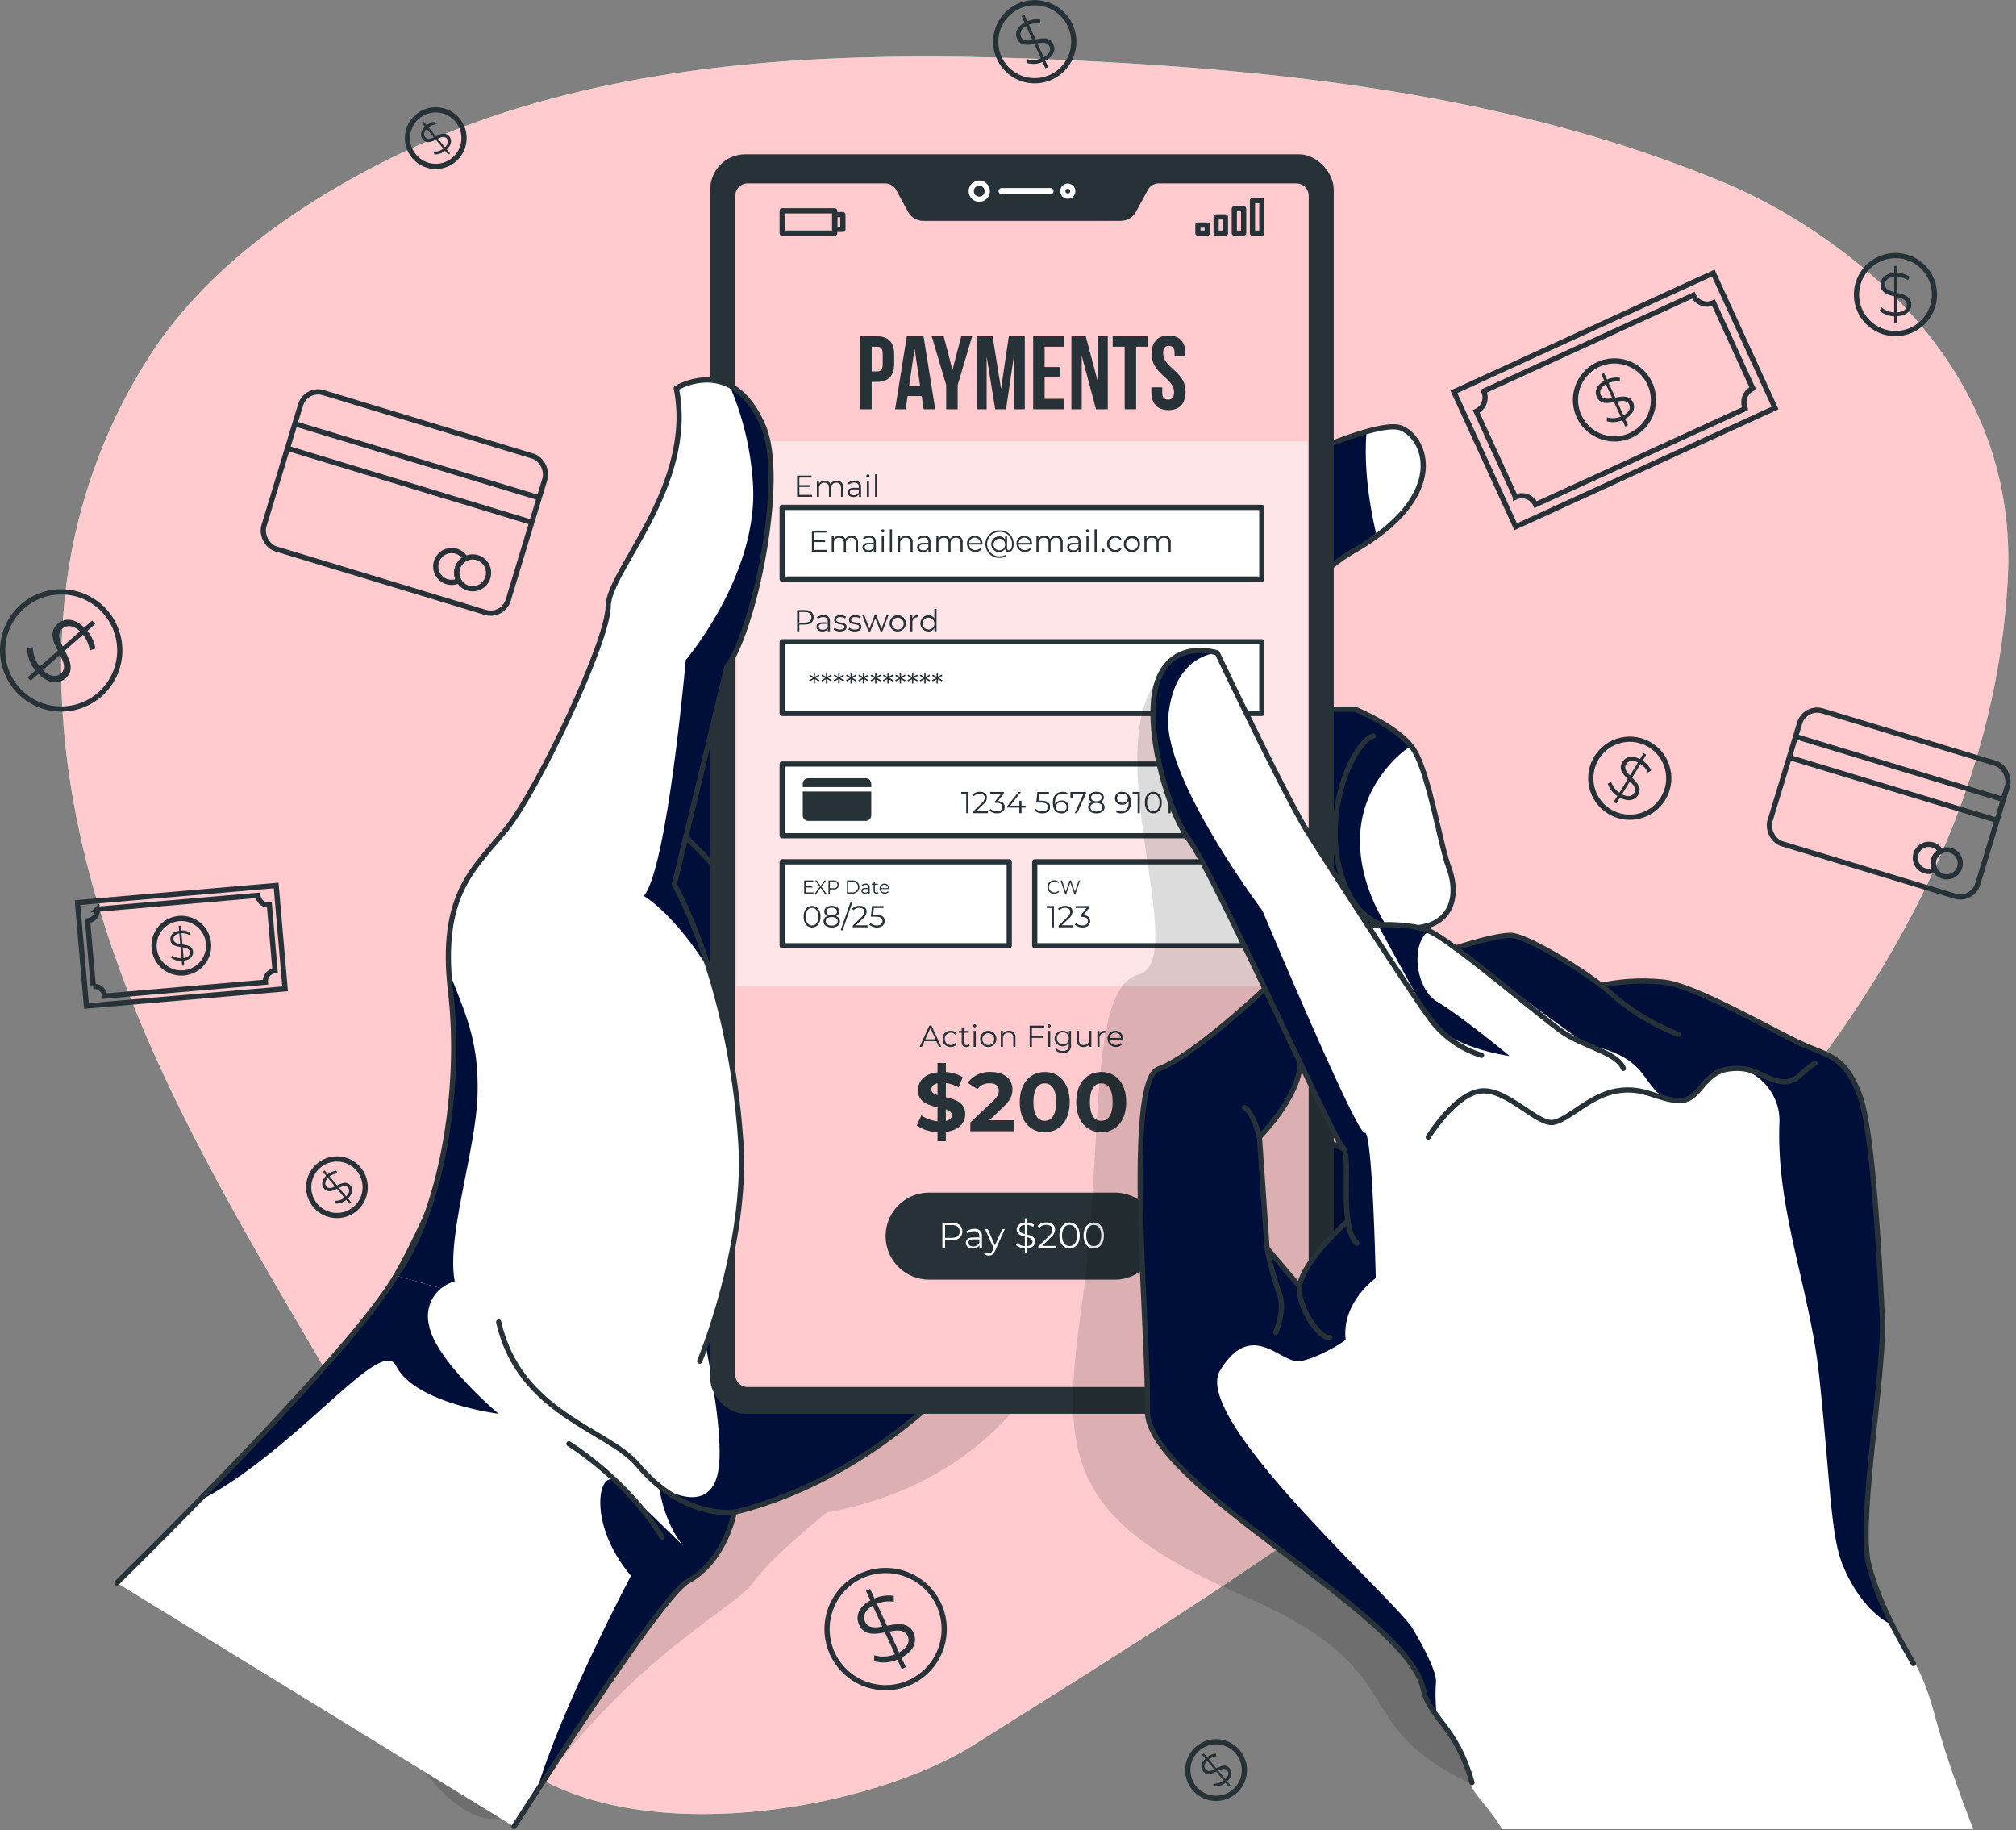 <svg xmlns="http://www.w3.org/2000/svg" width="386.939" height="351.229" viewBox="0 0 386.939 351.229">
  <rect x="0" y="0" width="386.939" height="351.229" fill="#808080" stroke="none"/>
  <g id="Group_2198" data-name="Group 2198" transform="translate(-778.145 96.281)">
    <g id="Group_2144" data-name="Group 2144" transform="translate(789.89 -85.42)">
      <path id="Path_2389" data-name="Path 2389" d="M875.165,240.242c20.3,21.431,70.137,13.583,91.723,0,70.067-44.087,192.885-117.47,198.444-223.784,2.363-45.189-37.483-68.916-54.132-75.879-39.982-16.717-83.845-21.734-127.138-23.671-45.219-2.023-93.725-.448-134.452,21.615-15.426,8.356-29.979,19.074-39.941,33.7a106.2,106.2,0,0,0-17.487,50.425c-2.49,28.816,5.262,57.709,16.985,84.151s27.357,50.924,41.706,76.038C860.236,199.224,858.062,222.187,875.165,240.242Z" transform="translate(-791.717 83.739)" fill="#92e3a9"/>
      <path id="Path_2390" data-name="Path 2390" d="M875.165,240.242c20.3,21.431,70.137,13.583,91.723,0,70.067-44.087,192.885-117.47,198.444-223.784,2.363-45.189-37.483-68.916-54.132-75.879-39.982-16.717-83.845-21.734-127.138-23.671-45.219-2.023-93.725-.448-134.452,21.615-15.426,8.356-29.979,19.074-39.941,33.7a106.2,106.2,0,0,0-17.487,50.425c-2.49,28.816,5.262,57.709,16.985,84.151s27.357,50.924,41.706,76.038C860.236,199.224,858.062,222.187,875.165,240.242Z" transform="translate(-791.717 83.739)" fill="#ffcbce"/>
    </g>
    <g id="Group_2167" data-name="Group 2167" transform="translate(778.648 -95.759)">
      <g id="Group_2145" data-name="Group 2145" transform="translate(49.125 73.816)">
        <rect id="Rectangle_783" data-name="Rectangle 783" width="49" height="31.335" rx="3.51" transform="translate(9.087) rotate(16.858)" fill="none" stroke="#263238" stroke-width="1"/>
        <line id="Line_62" data-name="Line 62" x2="46.895" y2="14.21" transform="translate(6.971 6.985)" fill="none" stroke="#263238" stroke-width="1"/>
        <line id="Line_63" data-name="Line 63" x2="46.895" y2="14.21" transform="translate(5.543 11.695)" fill="none" stroke="#263238" stroke-width="1"/>
        <path id="Path_2391" data-name="Path 2391" d="M879.463,29.854a3.051,3.051,0,0,0,.265,2.39,3.054,3.054,0,1,1,1.282-4.231A3.045,3.045,0,0,0,879.463,29.854Z" transform="translate(-841.289 4.85)" fill="none" stroke="#263238" stroke-width="1"/>
        <path id="Path_2392" data-name="Path 2392" d="M885.958,31.819a3.05,3.05,0,1,1-2.034-3.8A3.05,3.05,0,0,1,885.958,31.819Z" transform="translate(-841.945 4.652)" fill="none" stroke="#263238" stroke-width="1"/>
      </g>
      <g id="Group_2146" data-name="Group 2146" transform="translate(338.201 134.888)">
        <rect id="Rectangle_784" data-name="Rectangle 784" width="41.673" height="26.649" rx="3.51" transform="translate(7.728 0) rotate(16.858)" fill="none" stroke="#263238" stroke-width="1"/>
        <line id="Line_64" data-name="Line 64" x2="39.883" y2="12.085" transform="translate(5.928 5.94)" fill="none" stroke="#263238" stroke-width="1"/>
        <line id="Line_65" data-name="Line 65" x2="39.883" y2="12.085" transform="translate(4.715 9.946)" fill="none" stroke="#263238" stroke-width="1"/>
        <path id="Path_2393" data-name="Path 2393" d="M1209,94.9a2.591,2.591,0,0,0,.225,2.033,2.6,2.6,0,1,1,1.091-3.6A2.589,2.589,0,0,0,1209,94.9Z" transform="translate(-1176.536 -65.39)" fill="none" stroke="#263238" stroke-width="1"/>
        <path id="Path_2394" data-name="Path 2394" d="M1214.526,96.575a2.594,2.594,0,1,1-1.731-3.235A2.594,2.594,0,0,1,1214.526,96.575Z" transform="translate(-1177.094 -65.558)" fill="none" stroke="#263238" stroke-width="1"/>
      </g>
      <g id="Group_2148" data-name="Group 2148" transform="translate(278.546 51.874)">
        <rect id="Rectangle_785" data-name="Rectangle 785" width="54.761" height="28.485" transform="translate(0 22.798) rotate(-24.602)" fill="none" stroke="#263238" stroke-width="1"/>
        <path id="Path_2395" data-name="Path 2395" d="M1160.545-12.612l-7.535-16.456a2.92,2.92,0,0,1-3.871-1.439L1108.9-12.08a2.92,2.92,0,0,1-1.44,3.87l7.535,16.456a2.92,2.92,0,0,1,3.871,1.439l40.243-18.427A2.918,2.918,0,0,1,1160.545-12.612Z" transform="translate(-1103.177 34.76)" fill="none" stroke="#263238" stroke-width="1"/>
        <circle id="Ellipse_59" data-name="Ellipse 59" cx="7.486" cy="7.486" r="7.486" transform="matrix(0.793, -0.609, 0.609, 0.793, 20.327, 22.973)" fill="none" stroke="#263238" stroke-width="1"/>
        <g id="Group_2147" data-name="Group 2147" transform="translate(27.241 19.213)">
          <path id="Path_2396" data-name="Path 2396" d="M1139.765-4.343l.56,1.222-.531.243-.555-1.212a4.385,4.385,0,0,1-2.985.2l.031-.747a3.98,3.98,0,0,0,2.642-.129l-1.281-2.8c-1.3.249-2.657.433-3.3-.971-.467-1.021-.138-2.239,1.431-3.112l-.56-1.222.532-.243.555,1.212a4.585,4.585,0,0,1,2.46-.329l.021.748a4.335,4.335,0,0,0-2.174.25l1.29,2.818c1.332-.263,2.754-.5,3.406.922C1141.78-6.462,1141.412-5.213,1139.765-4.343Zm-2.459-3.967-1.217-2.659c-1.051.6-1.283,1.385-.976,2.055C1135.483-8.105,1136.332-8.135,1137.306-8.31Zm3.245,1.215c-.384-.84-1.292-.772-2.309-.576l1.217,2.658C1140.589-5.633,1140.862-6.414,1140.551-7.095Z" transform="translate(-1134.151 13.115)" fill="#263238"/>
        </g>
      </g>
      <g id="Group_2150" data-name="Group 2150" transform="translate(14.371 169.4)">
        <rect id="Rectangle_786" data-name="Rectangle 786" width="38.284" height="19.914" transform="matrix(0.996, -0.086, 0.086, 0.996, 0, 3.298)" fill="none" stroke="#263238" stroke-width="1"/>
        <path id="Path_2397" data-name="Path 2397" d="M833.59,117.854l-1.09-12.606a2.041,2.041,0,0,1-2.21-1.858l-30.828,2.666a2.041,2.041,0,0,1-1.858,2.21l1.09,12.6a2.042,2.042,0,0,1,2.21,1.858l30.828-2.665A2.041,2.041,0,0,1,833.59,117.854Z" transform="translate(-795.67 -101.492)" fill="none" stroke="#263238" stroke-width="1"/>
        <path id="Path_2398" data-name="Path 2398" d="M822.886,113.33a5.234,5.234,0,1,1-5.665-4.764A5.233,5.233,0,0,1,822.886,113.33Z" transform="translate(-797.744 -102.213)" fill="none" stroke="#263238" stroke-width="1"/>
        <g id="Group_2149" data-name="Group 2149" transform="translate(17.823 7.72)">
          <path id="Path_2399" data-name="Path 2399" d="M818.663,116.878l.081.937-.407.034-.081-.928a3.069,3.069,0,0,1-2.011-.573l.2-.485a2.788,2.788,0,0,0,1.77.537l-.185-2.143c-.915-.142-1.852-.34-1.945-1.415-.067-.782.436-1.507,1.674-1.713l-.081-.937.408-.035.08.929a3.208,3.208,0,0,1,1.7.362l-.163.5a3.033,3.033,0,0,0-1.491-.347l.187,2.159c.939.14,1.932.317,2.026,1.409C820.488,115.957,819.952,116.693,818.663,116.878Zm-.686-3.19-.176-2.037c-.833.146-1.171.61-1.126,1.123C816.729,113.394,817.294,113.575,817.977,113.688Zm1.85,1.563c-.056-.643-.669-.812-1.384-.922l.175,2.036C819.509,116.222,819.872,115.772,819.827,115.251Z" transform="translate(-816.076 -110.158)" fill="#263238"/>
        </g>
      </g>
      <g id="Group_2152" data-name="Group 2152" transform="translate(355.818 48.522)">
        <circle id="Ellipse_60" data-name="Ellipse 60" cx="7.486" cy="7.486" r="7.486" fill="none" stroke="#263238" stroke-width="1"/>
        <g id="Group_2151" data-name="Group 2151" transform="translate(4.439 1.99)">
          <path id="Path_2400" data-name="Path 2400" d="M1200.857-27.387v1.344h-.585v-1.332a4.387,4.387,0,0,1-2.8-1.065l.34-.667a3.978,3.978,0,0,0,2.456.982V-31.2c-1.287-.316-2.6-.713-2.6-2.257,0-1.123.808-2.094,2.6-2.234v-1.344h.585V-35.7a4.58,4.58,0,0,1,2.373.726l-.292.689a4.345,4.345,0,0,0-2.082-.678v3.1c1.321.316,2.713.69,2.713,2.257C1203.57-28.474,1202.716-27.491,1200.857-27.387Zm-.585-4.631v-2.924c-1.2.106-1.743.725-1.743,1.462C1198.53-32.59,1199.313-32.264,1200.273-32.018Zm2.444,2.456c0-.924-.853-1.239-1.859-1.485v2.923C1202.143-28.217,1202.716-28.814,1202.716-29.562Z" transform="translate(-1197.477 37.034)" fill="#263238"/>
        </g>
      </g>
      <g id="Group_2154" data-name="Group 2154" transform="translate(303.303 139.822)">
        <circle id="Ellipse_61" data-name="Ellipse 61" cx="7.486" cy="7.486" r="7.486" transform="translate(0 3.435) rotate(-13.261)" fill="none" stroke="#263238" stroke-width="1"/>
        <g id="Group_2153" data-name="Group 2153" transform="translate(4.786 4.19)">
          <path id="Path_2401" data-name="Path 2401" d="M1139.154,80.192l-.7,1.146-.5-.306.7-1.135a4.384,4.384,0,0,1-1.824-2.371l.638-.39a3.983,3.983,0,0,0,1.578,2.123l1.611-2.62c-.932-.944-1.839-1.967-1.031-3.283.588-.956,1.784-1.36,3.382-.543l.7-1.146.5.306-.7,1.135a4.583,4.583,0,0,1,1.642,1.861l-.61.434a4.339,4.339,0,0,0-1.418-1.668l-1.622,2.64c.96.962,1.95,2.009,1.129,3.344C1142.035,80.687,1140.793,81.076,1139.154,80.192Zm1.927-4.251,1.531-2.491c-1.081-.541-1.865-.3-2.251.333C1139.9,74.54,1140.393,75.23,1141.081,75.941Zm.8,3.372c.483-.787-.078-1.5-.806-2.239l-1.531,2.491C1140.685,80.158,1141.485,79.95,1141.877,79.313Z" transform="translate(-1136.826 -71.667)" fill="#263238"/>
        </g>
      </g>
      <g id="Group_2156" data-name="Group 2156" transform="translate(190.612)">
        <path id="Path_2402" data-name="Path 2402" d="M1014.547-91.382a7.486,7.486,0,0,1-3.7,9.92,7.486,7.486,0,0,1-9.92-3.7,7.486,7.486,0,0,1,3.7-9.92A7.485,7.485,0,0,1,1014.547-91.382Z" transform="translate(-1000.25 95.759)" fill="none" stroke="#263238" stroke-width="1"/>
        <g id="Group_2155" data-name="Group 2155" transform="translate(3.906 2.35)">
          <path id="Path_2403" data-name="Path 2403" d="M1010.4-84.251l.558,1.223-.532.243L1009.874-84a4.388,4.388,0,0,1-2.985.194l.032-.747a3.982,3.982,0,0,0,2.642-.127l-1.278-2.8c-1.3.248-2.658.43-3.3-.974-.466-1.021-.135-2.24,1.434-3.111l-.559-1.223.532-.243.554,1.213a4.579,4.579,0,0,1,2.461-.327l.021.748a4.339,4.339,0,0,0-2.175.249l1.289,2.819c1.332-.262,2.754-.5,3.405.925C1012.417-86.368,1012.049-85.119,1010.4-84.251Zm-2.457-3.97-1.215-2.659c-1.051.6-1.283,1.384-.977,2.054C1006.122-88.016,1006.971-88.045,1007.945-88.22ZM1011.188-87c-.384-.84-1.291-.772-2.308-.578l1.215,2.66C1011.226-85.541,1011.5-86.321,1011.188-87Z" transform="translate(-1004.791 93.026)" fill="#263238"/>
        </g>
      </g>
      <g id="Group_2158" data-name="Group 2158" transform="translate(158.234 300.873)">
        <path id="Path_2404" data-name="Path 2404" d="M984.077,260.6a11.241,11.241,0,1,1-14.9-5.553A11.242,11.242,0,0,1,984.077,260.6Z" transform="translate(-962.607 -254.031)" fill="none" stroke="#263238" stroke-width="1"/>
        <g id="Group_2157" data-name="Group 2157" transform="translate(5.865 3.529)">
          <path id="Path_2405" data-name="Path 2405" d="M977.852,271.312l.839,1.836-.8.365-.832-1.82a6.589,6.589,0,0,1-4.482.291l.047-1.122a5.978,5.978,0,0,0,3.968-.191l-1.92-4.2c-1.954.372-3.991.647-4.954-1.462-.7-1.533-.2-3.362,2.152-4.671l-.839-1.837.8-.365.832,1.821a6.9,6.9,0,0,1,3.7-.491l.031,1.125a6.519,6.519,0,0,0-3.267.372l1.934,4.233c2-.393,4.137-.751,5.115,1.389C980.879,268.133,980.325,270.008,977.852,271.312Zm-3.689-5.96-1.824-3.994c-1.579.9-1.928,2.078-1.468,3.085C971.425,265.657,972.7,265.614,974.163,265.352Zm4.87,1.829c-.576-1.261-1.939-1.16-3.466-.868l1.824,3.993C979.09,269.375,979.5,268.2,979.033,267.18Z" transform="translate(-969.427 -258.134)" fill="#263238"/>
        </g>
      </g>
      <g id="Group_2160" data-name="Group 2160" transform="translate(0 113.059)">
        <path id="Path_2406" data-name="Path 2406" d="M797.309,55.368A11.241,11.241,0,1,1,798.335,39.5,11.242,11.242,0,0,1,797.309,55.368Z" transform="translate(-778.648 -35.682)" fill="none" stroke="#263238" stroke-width="1"/>
        <g id="Group_2159" data-name="Group 2159" transform="translate(4.717 5.35)">
          <path id="Path_2407" data-name="Path 2407" d="M786.3,52.284l-1.517,1.332-.58-.659,1.5-1.321a6.59,6.59,0,0,1-1.571-4.209l1.089-.278a5.981,5.981,0,0,0,1.325,3.744l3.47-3.048c-.919-1.764-1.768-3.636-.027-5.166,1.266-1.112,3.161-1.164,5.093.716l1.516-1.333.58.66-1.5,1.321a6.9,6.9,0,0,1,1.535,3.4l-1.068.354a6.525,6.525,0,0,0-1.3-3.02l-3.5,3.072c.953,1.8,1.91,3.744.143,5.3C790.219,54.267,788.264,54.277,786.3,52.284Zm4.645-5.25,3.3-2.9c-1.313-1.254-2.545-1.247-3.377-.517C789.867,44.5,790.275,45.709,790.949,47.034Zm-.348,5.19c1.042-.915.552-2.191-.168-3.569l-3.3,2.9C788.515,52.912,789.756,52.967,790.6,52.225Z" transform="translate(-784.131 -41.902)" fill="#263238"/>
        </g>
      </g>
      <g id="Group_2162" data-name="Group 2162" transform="translate(58.552 221.695)">
        <circle id="Ellipse_62" data-name="Ellipse 62" cx="5.428" cy="5.428" r="5.428" transform="matrix(0.036, -0.999, 0.999, 0.036, 0, 10.85)" fill="none" stroke="#263238" stroke-width="1"/>
        <g id="Group_2161" data-name="Group 2161" transform="translate(2.79 2.401)">
          <path id="Path_2408" data-name="Path 2408" d="M854.9,170.146l.624.749-.325.272-.619-.743a3.181,3.181,0,0,1-2.051.7l-.12-.529a2.884,2.884,0,0,0,1.824-.593l-1.427-1.713c-.864.421-1.778.808-2.494-.052-.521-.625-.521-1.541.41-2.449l-.625-.749.326-.272.618.743a3.324,3.324,0,0,1,1.659-.7l.157.52a3.145,3.145,0,0,0-1.474.588l1.438,1.726c.883-.437,1.832-.875,2.559,0C855.91,168.281,855.89,169.225,854.9,170.146Zm-2.476-2.309-1.356-1.629c-.623.618-.635,1.213-.292,1.624C851.191,168.328,851.78,168.146,852.428,167.837Zm2.5.234c-.428-.514-1.051-.294-1.725.035l1.356,1.629C855.235,169.086,855.277,168.489,854.93,168.071Z" transform="translate(-849.963 -164.771)" fill="#263238"/>
        </g>
      </g>
      <g id="Group_2164" data-name="Group 2164" transform="translate(227.481 333.738)">
        <path id="Path_2409" data-name="Path 2409" d="M1052.712,294.194a5.428,5.428,0,1,1-7.645-.7A5.428,5.428,0,0,1,1052.712,294.194Z" transform="translate(-1043.114 -292.24)" fill="none" stroke="#263238" stroke-width="1"/>
        <g id="Group_2163" data-name="Group 2163" transform="translate(2.601 2.212)">
          <path id="Path_2410" data-name="Path 2410" d="M1051.077,300.186l.624.749-.326.272-.618-.743a3.181,3.181,0,0,1-2.052.7l-.12-.529a2.885,2.885,0,0,0,1.824-.593l-1.427-1.713c-.864.421-1.778.808-2.494-.052-.521-.625-.522-1.541.41-2.449l-.624-.749.326-.272.618.743a3.322,3.322,0,0,1,1.659-.7l.157.52a3.152,3.152,0,0,0-1.475.588l1.439,1.726c.882-.437,1.831-.875,2.559,0C1052.084,298.321,1052.064,299.265,1051.077,300.186Zm-2.475-2.309-1.357-1.629c-.622.618-.634,1.214-.292,1.624C1047.365,298.368,1047.954,298.186,1048.6,297.877Zm2.5.234c-.429-.514-1.051-.294-1.725.035l1.357,1.629C1051.408,299.126,1051.451,298.529,1051.1,298.111Z" transform="translate(-1046.137 -294.811)" fill="#263238"/>
        </g>
      </g>
      <g id="Group_2166" data-name="Group 2166" transform="translate(77.232 20.083)">
        <circle id="Ellipse_63" data-name="Ellipse 63" cx="5.428" cy="5.428" r="5.428" transform="matrix(0.091, -0.996, 0.996, 0.091, 0, 10.812)" fill="none" stroke="#263238" stroke-width="1"/>
        <g id="Group_2165" data-name="Group 2165" transform="translate(3.074 2.685)">
          <path id="Path_2411" data-name="Path 2411" d="M876.951-63.914l.624.749-.326.272-.618-.743a3.181,3.181,0,0,1-2.051.7l-.12-.529a2.886,2.886,0,0,0,1.824-.593l-1.428-1.713c-.864.421-1.777.808-2.494-.052-.521-.625-.522-1.541.409-2.449l-.625-.749.326-.272.618.743a3.323,3.323,0,0,1,1.659-.7l.157.52a3.149,3.149,0,0,0-1.474.588l1.438,1.726c.883-.437,1.832-.875,2.559,0C877.958-65.779,877.938-64.835,876.951-63.914Zm-2.475-2.309-1.357-1.629c-.622.618-.635,1.213-.292,1.624C873.238-65.733,873.828-65.915,874.476-66.223Zm2.5.234c-.428-.514-1.05-.294-1.725.035l1.357,1.629C877.282-64.974,877.324-65.571,876.977-65.989Z" transform="translate(-872.011 69.289)" fill="#263238"/>
        </g>
      </g>
    </g>
    <g id="Group_2194" data-name="Group 2194" transform="translate(800.565 -66.669)">
      <path id="Path_2412" data-name="Path 2412" d="M992.988,185.839s-6.628,33.666-47.305,41.255c0,0-10.623,8.473-14.159,13.491s-22.395,13.541-41.549,40.131-47.738-57.86-47.738-57.86l63.116-81.977Z" transform="translate(-809.457 33.577)" fill="rgba(0,0,0,0.7)" opacity="0.2"/>
      <g id="Group_2170" data-name="Group 2170" transform="translate(0 52.294)">
        <path id="Path_2413" data-name="Path 2413" d="M1054.022,7.941s21.935-10.721,26.76-8.87,9.432,12.942-8.993,23.567-12.942,30.416-12.942,30.416h13.161s7.9,3.217,10.967,7.349,5.265,18.247,7.02,23.034.877,9.569-3.948,11.126c0,0-3.072,13.386-2.193,19.316s.439,9.758-5.265,10.477a9.947,9.947,0,0,1-10.967-10.477l-4.388,15.895,3.071,6.11a39.759,39.759,0,0,1,11.845,7.178c6.142,5.264,12.284,6.7,10.529,12.563s-5.264,12.188-23.69,4.857-33.78-36.126-33.78-36.126L1020.141,23.942Z" transform="translate(-834.336 1.144)" fill="#fff"/>
        <path id="Path_2414" data-name="Path 2414" d="M1077.109,65.777c-9.946,13.558,1.055,29.164,1.055,29.164s-6.881,3.839-7.077,13.628c-.078,4.066.946,9.758,2.166,15.02a9.875,9.875,0,0,1-5.63-9.563l-4.394,15.9,3.072,6.107a37.44,37.44,0,0,1,9.046,4.973c-2.728,6.263-3.558,14-3.315,21.986a58.428,58.428,0,0,1-7.045-2.353c-18.429-7.335-33.777-36.131-33.777-36.131L1020.141,24.088l33.879-16s11.986-5.856,20.188-8.171c-.633,7.678.876,15.614,1.947,20.039a46.5,46.5,0,0,1-4.364,2.831c-18.429,10.618-12.948,30.415-12.948,30.415h13.167s7.506,3.057,10.719,7.045A21.407,21.407,0,0,0,1077.109,65.777Z" transform="translate(-834.336 0.995)" fill="#000f39"/>
        <path id="Path_2415" data-name="Path 2415" d="M989.5,153.55s-23.862,46.788-66.874,57.4c0,0-1.642,9.257-8.922,13.229-3.885,2.119-19.57,25.63-33.346,47.084L804.128,224.5c4.7-4.645,10.047-9.992,15.52-15.576,15.911-16.223,32.886-34.449,38.085-43.4,4.645-8,10.516-21.885,15.638-34.934,6.553-16.685,11.885-32.018,11.885-32.018L910.682,70.3l39.977-44.442,1.728,5.684Z" transform="translate(-804.128 -2.633)" fill="#fff"/>
        <path id="Path_2416" data-name="Path 2416" d="M963.749,25.863l38.844,127.687s-23.862,46.788-66.874,57.4c0,0-1.642,9.257-8.922,13.229-3.487,1.9-16.481,21.04-29.062,40.454,4.66-16,18.163-41.5,18.163-41.5-8.663-10.258-6.138-21.072-2.674-17.991,3.355,2.994,12.182,11.728,12.737,12.275-3.831-4.512-4.714-11.572-4.714-11.572s10.735,7.138,11.6-4.332-6.435-39.391-6.435-39.391L907.283,88.64Z" transform="translate(-817.219 -2.633)" fill="#000f39"/>
        <g id="Group_2168" data-name="Group 2168" transform="translate(185.804 0)">
          <path id="Path_2417" data-name="Path 2417" d="M1020.141,23.942l33.881-16s21.935-10.721,26.76-8.87,9.432,12.942-8.993,23.567-12.942,30.416-12.942,30.416h13.161s7.9,3.217,10.967,7.349,5.265,18.247,7.02,23.034.877,9.569-3.948,11.126c0,0-3.072,13.386-2.193,19.316s.439,9.758-5.265,10.477a9.947,9.947,0,0,1-10.967-10.477l-4.388,15.895,3.071,6.11a39.759,39.759,0,0,1,11.845,7.178c6.142,5.264,12.284,6.7,10.529,12.563s-5.264,12.188-23.69,4.857-33.78-36.126-33.78-36.126" transform="translate(-1020.141 1.144)" fill="none" stroke="#263238" stroke-linecap="round" stroke-linejoin="round" stroke-width="1"/>
          <path id="Path_2418" data-name="Path 2418" d="M1093.855,104.207c-6.581,1.777-14.258.461-17.109-11.165s2.853-24.045,6.58-25.226" transform="translate(-1027.949 -8.5)" fill="none" stroke="#263238" stroke-linecap="round" stroke-linejoin="round" stroke-width="1"/>
          <path id="Path_2419" data-name="Path 2419" d="M1075.34,129.545s-.44-14.973,5.045-18.669" transform="translate(-1027.859 -14.522)" fill="none" stroke="#263238" stroke-linecap="round" stroke-linejoin="round" stroke-width="1"/>
        </g>
        <path id="Path_2420" data-name="Path 2420" d="M879.921,209.061s-16.075-2-19.665-9.2c-2.971-5.95-19.054,16.31-38.085,26.083,15.911-16.223,32.886-34.449,38.085-43.4,4.645-8,10.516-21.885,15.638-34.934v.015c-.258,10.822-6.028,27.39-4.378,36.014a6.935,6.935,0,0,0-4.949,8.381C867.8,198.865,879.921,209.061,879.921,209.061Z" transform="translate(-806.651 -19.659)" fill="#000f39"/>
        <g id="Group_2169" data-name="Group 2169" transform="translate(0 23.232)">
          <path id="Path_2421" data-name="Path 2421" d="M1001.895,174.309s-23.86,46.789-66.874,57.4c0,0-1.639,9.254-8.917,13.227-3.884,2.119-19.568,25.627-33.35,47.088" transform="translate(-816.522 -46.624)" fill="none" stroke="#263238" stroke-linecap="round" stroke-linejoin="round" stroke-width="1"/>
          <path id="Path_2422" data-name="Path 2422" d="M804.128,224.5c18.369-18.159,46.613-46.949,53.6-58.981,10.584-18.215,27.527-66.953,27.527-66.953l65.4-72.7" transform="translate(-804.128 -25.865)" fill="none" stroke="#263238" stroke-linecap="round" stroke-linejoin="round" stroke-width="1"/>
          <path id="Path_2423" data-name="Path 2423" d="M931.081,90.41s10.044,9,12.867,17.183" transform="translate(-821.882 -34.891)" fill="none" stroke="#263238" stroke-linecap="round" stroke-linejoin="round" stroke-width="1"/>
        </g>
      </g>
      <g id="Group_2191" data-name="Group 2191" transform="translate(113.898 0)">
        <rect id="Rectangle_787" data-name="Rectangle 787" width="119.675" height="241.696" rx="6.728" fill="#263238"/>
        <path id="Path_2424" data-name="Path 2424" d="M1020.809-54.534l-2.285,4.2a2.86,2.86,0,0,1-2.512,1.492H978.152a2.86,2.86,0,0,1-2.512-1.492l-2.285-4.2a2.86,2.86,0,0,0-2.512-1.492h-26.43a2.86,2.86,0,0,0-2.859,2.86V173.1a2.859,2.859,0,0,0,2.859,2.859H1049.75a2.86,2.86,0,0,0,2.86-2.859V-53.166a2.86,2.86,0,0,0-2.86-2.86H1023.32A2.86,2.86,0,0,0,1020.809-54.534Z" transform="translate(-937.245 61.113)" fill="#ffcbce" stroke="#263238" stroke-linecap="round" stroke-linejoin="round" stroke-width="1"/>
        <g id="Group_2172" data-name="Group 2172" transform="translate(50.09 5.526)">
          <g id="Group_2171" data-name="Group 2171">
            <circle id="Ellipse_64" data-name="Ellipse 64" cx="1.544" cy="1.544" r="1.544" fill="none" stroke="#fff" stroke-width="1"/>
            <path id="Path_2425" data-name="Path 2425" d="M1017.131-53.877a.957.957,0,0,1-.956.956.956.956,0,0,1-.956-.956.956.956,0,0,1,.956-.956A.957.957,0,0,1,1017.131-53.877Z" transform="translate(-997.636 55.42)" fill="none" stroke="#fff" stroke-width="1"/>
          </g>
          <path id="Path_2426" data-name="Path 2426" d="M1010.837-54.418h-9.352a.6.6,0,0,0-.6.6h0a.6.6,0,0,0,.6.6h9.352a.6.6,0,0,0,.6-.6h0A.6.6,0,0,0,1010.837-54.418Z" transform="translate(-995.632 55.362)" fill="#fff"/>
        </g>
        <g id="Group_2175" data-name="Group 2175" transform="translate(13.809 8.882)">
          <g id="Group_2173" data-name="Group 2173" transform="translate(0 1.958)">
            <rect id="Rectangle_788" data-name="Rectangle 788" width="10.085" height="4.287" fill="none" stroke="#263238" stroke-linecap="round" stroke-linejoin="round" stroke-width="1"/>
            <rect id="Rectangle_789" data-name="Rectangle 789" width="1.565" height="2.844" transform="translate(10.085 0.722)" fill="none" stroke="#263238" stroke-linecap="round" stroke-linejoin="round" stroke-width="1"/>
          </g>
          <g id="Group_2174" data-name="Group 2174" transform="translate(79.795)">
            <rect id="Rectangle_790" data-name="Rectangle 790" width="1.79" height="1.554" transform="translate(0 4.691)" fill="none" stroke="#263238" stroke-linecap="round" stroke-linejoin="round" stroke-width="1"/>
            <rect id="Rectangle_791" data-name="Rectangle 791" width="1.79" height="3.118" transform="translate(3.491 3.128)" fill="none" stroke="#263238" stroke-linecap="round" stroke-linejoin="round" stroke-width="1"/>
            <rect id="Rectangle_792" data-name="Rectangle 792" width="1.79" height="4.682" transform="translate(6.982 1.564)" fill="none" stroke="#263238" stroke-linecap="round" stroke-linejoin="round" stroke-width="1"/>
            <rect id="Rectangle_793" data-name="Rectangle 793" width="1.79" height="6.246" transform="translate(10.473)" fill="none" stroke="#263238" stroke-linecap="round" stroke-linejoin="round" stroke-width="1"/>
          </g>
        </g>
        <rect id="Rectangle_794" data-name="Rectangle 794" width="109.617" height="104.548" transform="translate(5.029 55.09)" fill="#fff" opacity="0.5"/>
        <g id="Group_2176" data-name="Group 2176" transform="translate(28.786 34.768)">
          <path id="Path_2427" data-name="Path 2427" d="M976.531-17.873v1.82c0,2.241-1.08,3.46-3.281,3.46h-1.04v5.261h-2.2v-14h3.24C975.451-21.334,976.531-20.113,976.531-17.873Zm-4.321-1.461v4.74h1.04c.7,0,1.08-.32,1.08-1.319v-2.1c0-1-.38-1.32-1.08-1.32Z" transform="translate(-970.01 21.493)" fill="#263238"/>
          <path id="Path_2428" data-name="Path 2428" d="M985.5-7.332h-2.22l-.38-2.54h-2.7l-.38,2.54H977.8l2.24-14h3.22Zm-5.02-4.441h2.12l-1.041-7.081h-.04Z" transform="translate(-971.1 21.493)" fill="#263238"/>
          <path id="Path_2429" data-name="Path 2429" d="M988.747-11.972l-2.78-9.362h2.3l1.66,6.381h.04l1.66-6.381h2.1l-2.781,9.362v4.641h-2.2Z" transform="translate(-972.242 21.493)" fill="#263238"/>
          <path id="Path_2430" data-name="Path 2430" d="M1000.652-11.392h.04l1.48-9.942h3.06v14h-2.08V-17.373h-.04l-1.479,10.041h-2.081l-1.6-9.9h-.04v9.9h-1.92v-14h3.06Z" transform="translate(-973.643 21.493)" fill="#263238"/>
          <path id="Path_2431" data-name="Path 2431" d="M1010.8-15.432h3.02v2h-3.02v4.1h3.8v2h-6v-14h6v2h-3.8Z" transform="translate(-975.406 21.493)" fill="#263238"/>
          <path id="Path_2432" data-name="Path 2432" d="M1019.156-17.473h-.04V-7.332h-1.981v-14h2.76l2.221,8.381h.039v-8.381h1.96v14h-2.26Z" transform="translate(-976.6 21.493)" fill="#263238"/>
          <path id="Path_2433" data-name="Path 2433" d="M1026.346-21.334h6.8v2h-2.3v12h-2.2v-12h-2.3Z" transform="translate(-977.888 21.493)" fill="#263238"/>
          <path id="Path_2434" data-name="Path 2434" d="M1038.276-21.519c2.14,0,3.239,1.28,3.239,3.521v.44h-2.08v-.58c0-1-.4-1.381-1.1-1.381s-1.1.38-1.1,1.381c0,1.02.44,1.78,1.879,3.04,1.841,1.621,2.421,2.781,2.421,4.381,0,2.24-1.12,3.521-3.281,3.521s-3.28-1.281-3.28-3.521v-.86h2.08v1c0,1,.44,1.36,1.14,1.36s1.141-.36,1.141-1.36c0-1.02-.44-1.781-1.88-3.041-1.84-1.62-2.42-2.78-2.42-4.38C1035.035-20.239,1036.136-21.519,1038.276-21.519Z" transform="translate(-979.095 21.519)" fill="#263238"/>
        </g>
        <g id="Group_2187" data-name="Group 2187" transform="translate(13.809 61.416)">
          <rect id="Rectangle_795" data-name="Rectangle 795" width="92.058" height="13.757" transform="translate(0 6.338)" fill="#fff" stroke="#263238" stroke-linecap="round" stroke-linejoin="round" stroke-width="1"/>
          <rect id="Rectangle_796" data-name="Rectangle 796" width="92.058" height="13.757" transform="translate(0 32.14)" fill="#fff" stroke="#263238" stroke-linecap="round" stroke-linejoin="round" stroke-width="1"/>
          <rect id="Rectangle_797" data-name="Rectangle 797" width="92.058" height="13.757" transform="translate(0 55.596)" fill="#fff" stroke="#263238" stroke-linecap="round" stroke-linejoin="round" stroke-width="1"/>
          <rect id="Rectangle_798" data-name="Rectangle 798" width="43.581" height="16.102" transform="translate(0 74.361)" fill="#fff" stroke="#263238" stroke-linecap="round" stroke-linejoin="round" stroke-width="1"/>
          <rect id="Rectangle_799" data-name="Rectangle 799" width="43.581" height="16.102" transform="translate(48.476 74.361)" fill="#fff" stroke="#263238" stroke-linecap="round" stroke-linejoin="round" stroke-width="1"/>
          <g id="Group_2177" data-name="Group 2177" transform="translate(2.86 0)">
            <path id="Path_2435" data-name="Path 2435" d="M958.8,13.443v.372h-2.878V9.745h2.79v.372h-2.36v1.448h2.1v.366h-2.1v1.511Z" transform="translate(-955.923 -9.501)" fill="#263238"/>
            <path id="Path_2436" data-name="Path 2436" d="M965.389,12.2v1.774h-.413V12.244c0-.646-.325-.977-.877-.977a.983.983,0,0,0-1.024,1.1v1.605h-.413V12.244c0-.646-.325-.977-.883-.977a.985.985,0,0,0-1.024,1.1v1.605h-.413V10.917h.4v.558a1.235,1.235,0,0,1,1.122-.581,1.1,1.1,0,0,1,1.087.645,1.333,1.333,0,0,1,1.209-.645A1.154,1.154,0,0,1,965.389,12.2Z" transform="translate(-956.541 -9.661)" fill="#263238"/>
            <path id="Path_2437" data-name="Path 2437" d="M969.778,12.08v1.9h-.4V13.5a1.152,1.152,0,0,1-1.053.506c-.692,0-1.116-.36-1.116-.89,0-.471.3-.866,1.181-.866h.971v-.186c0-.524-.3-.809-.867-.809a1.557,1.557,0,0,0-1.018.36l-.186-.308a1.943,1.943,0,0,1,1.245-.413A1.087,1.087,0,0,1,969.778,12.08Zm-.413.977v-.5h-.96c-.593,0-.785.232-.785.546,0,.354.286.575.774.575A.98.98,0,0,0,969.365,13.057Z" transform="translate(-957.502 -9.661)" fill="#263238"/>
            <path id="Path_2438" data-name="Path 2438" d="M971.389,9.752a.3.3,0,0,1,.3-.291.293.293,0,0,1,.3.285.3.3,0,0,1-.6.006Zm.093.965h.413v3.059h-.413Z" transform="translate(-958.086 -9.461)" fill="#263238"/>
            <path id="Path_2439" data-name="Path 2439" d="M973.315,9.461h.413v4.315h-.413Z" transform="translate(-958.355 -9.461)" fill="#263238"/>
          </g>
          <g id="Group_2178" data-name="Group 2178" transform="translate(5.706 10.56)">
            <path id="Path_2440" data-name="Path 2440" d="M962.109,25.72v.372h-2.878v-4.07h2.79v.372h-2.36v1.448h2.1v.366h-2.1V25.72Z" transform="translate(-959.231 -21.778)" fill="#263238"/>
            <path id="Path_2441" data-name="Path 2441" d="M968.7,24.479v1.773h-.413V24.52c0-.645-.325-.977-.877-.977a.983.983,0,0,0-1.024,1.105v1.6h-.413V24.52c0-.645-.325-.977-.883-.977a.987.987,0,0,0-1.024,1.105v1.6h-.413V23.194h.4v.558a1.236,1.236,0,0,1,1.122-.581,1.1,1.1,0,0,1,1.088.645,1.329,1.329,0,0,1,1.208-.645A1.154,1.154,0,0,1,968.7,24.479Z" transform="translate(-959.849 -21.938)" fill="#263238"/>
            <path id="Path_2442" data-name="Path 2442" d="M973.085,24.357v1.895h-.395v-.477a1.148,1.148,0,0,1-1.053.506c-.692,0-1.116-.36-1.116-.889,0-.471.3-.867,1.181-.867h.971v-.186c0-.523-.3-.808-.867-.808a1.559,1.559,0,0,0-1.018.36l-.186-.308a1.943,1.943,0,0,1,1.245-.413A1.086,1.086,0,0,1,973.085,24.357Zm-.412.976v-.5h-.96c-.593,0-.785.232-.785.546,0,.355.286.576.774.576A.98.98,0,0,0,972.673,25.333Z" transform="translate(-960.81 -21.938)" fill="#263238"/>
            <path id="Path_2443" data-name="Path 2443" d="M974.7,22.029a.3.3,0,0,1,.3-.291.293.293,0,0,1,.3.285.3.3,0,0,1-.6.006Zm.094.965h.412v3.058h-.412Z" transform="translate(-961.394 -21.738)" fill="#263238"/>
            <path id="Path_2444" data-name="Path 2444" d="M976.623,21.738h.413v4.314h-.413Z" transform="translate(-961.663 -21.738)" fill="#263238"/>
            <path id="Path_2445" data-name="Path 2445" d="M981.255,24.479v1.773h-.413V24.52a.854.854,0,0,0-.919-.977,1,1,0,0,0-1.07,1.105v1.6h-.412V23.194h.395v.563A1.286,1.286,0,0,1,980,23.171,1.17,1.17,0,0,1,981.255,24.479Z" transform="translate(-961.917 -21.938)" fill="#263238"/>
            <path id="Path_2446" data-name="Path 2446" d="M985.282,24.357v1.895h-.4v-.477a1.148,1.148,0,0,1-1.053.506c-.692,0-1.116-.36-1.116-.889,0-.471.3-.867,1.18-.867h.971v-.186c0-.523-.3-.808-.866-.808a1.558,1.558,0,0,0-1.018.36l-.187-.308a1.945,1.945,0,0,1,1.245-.413A1.086,1.086,0,0,1,985.282,24.357Zm-.413.976v-.5h-.96c-.593,0-.784.232-.784.546,0,.355.285.576.773.576A.978.978,0,0,0,984.869,25.333Z" transform="translate(-962.516 -21.938)" fill="#263238"/>
            <path id="Path_2447" data-name="Path 2447" d="M992.049,24.479v1.773h-.413V24.52c0-.645-.325-.977-.877-.977a.983.983,0,0,0-1.024,1.105v1.6h-.413V24.52c0-.645-.326-.977-.884-.977a.987.987,0,0,0-1.024,1.105v1.6H987V23.194h.395v.558a1.237,1.237,0,0,1,1.122-.581,1.1,1.1,0,0,1,1.087.645,1.331,1.331,0,0,1,1.209-.645A1.154,1.154,0,0,1,992.049,24.479Z" transform="translate(-963.115 -21.938)" fill="#263238"/>
            <path id="Path_2448" data-name="Path 2448" d="M996.8,24.851h-2.558a1.132,1.132,0,0,0,1.2,1.064,1.2,1.2,0,0,0,.936-.4l.233.268a1.617,1.617,0,0,1-2.785-1.059,1.473,1.473,0,0,1,1.494-1.552,1.457,1.457,0,0,1,1.483,1.552C996.8,24.758,996.8,24.8,996.8,24.851Zm-2.558-.308h2.168a1.086,1.086,0,0,0-2.168,0Z" transform="translate(-964.069 -21.938)" fill="#263238"/>
            <path id="Path_2449" data-name="Path 2449" d="M1003.355,24.545c0,.988-.366,1.57-.965,1.57a.62.62,0,0,1-.657-.634,1.3,1.3,0,0,1-1.163.634,1.5,1.5,0,0,1,0-3,1.3,1.3,0,0,1,1.151.611v-.587h.378v2.2c0,.325.163.442.36.442.36,0,.594-.448.594-1.233a2.218,2.218,0,0,0-2.39-2.273,2.338,2.338,0,1,0-.023,4.675,2.562,2.562,0,0,0,1.116-.256l.1.285a2.823,2.823,0,0,1-1.215.268,2.635,2.635,0,1,1,.023-5.268A2.514,2.514,0,0,1,1003.355,24.545Zm-1.628.065a1.109,1.109,0,1,0-1.1,1.168A1.083,1.083,0,0,0,1001.727,24.61Z" transform="translate(-964.645 -21.772)" fill="#263238"/>
            <path id="Path_2450" data-name="Path 2450" d="M1007.858,24.851H1005.3a1.132,1.132,0,0,0,1.2,1.064,1.2,1.2,0,0,0,.936-.4l.233.268a1.617,1.617,0,0,1-2.785-1.059,1.473,1.473,0,0,1,1.494-1.552,1.457,1.457,0,0,1,1.483,1.552C1007.864,24.758,1007.858,24.8,1007.858,24.851Zm-2.558-.308h2.168a1.086,1.086,0,0,0-2.168,0Z" transform="translate(-965.616 -21.938)" fill="#263238"/>
            <path id="Path_2451" data-name="Path 2451" d="M1014.374,24.479v1.773h-.414V24.52c0-.645-.325-.977-.877-.977a.984.984,0,0,0-1.024,1.105v1.6h-.412V24.52c0-.645-.326-.977-.884-.977a.987.987,0,0,0-1.023,1.105v1.6h-.412V23.194h.395v.558a1.235,1.235,0,0,1,1.122-.581,1.1,1.1,0,0,1,1.088.645,1.331,1.331,0,0,1,1.209-.645A1.155,1.155,0,0,1,1014.374,24.479Z" transform="translate(-966.237 -21.938)" fill="#263238"/>
            <path id="Path_2452" data-name="Path 2452" d="M1018.762,24.357v1.895h-.4v-.477a1.149,1.149,0,0,1-1.053.506c-.691,0-1.116-.36-1.116-.889,0-.471.3-.867,1.181-.867h.971v-.186c0-.523-.3-.808-.867-.808a1.56,1.56,0,0,0-1.018.36l-.186-.308a1.945,1.945,0,0,1,1.245-.413A1.086,1.086,0,0,1,1018.762,24.357Zm-.412.976v-.5h-.961c-.593,0-.785.232-.785.546,0,.355.286.576.775.576A.98.98,0,0,0,1018.35,25.333Z" transform="translate(-967.198 -21.938)" fill="#263238"/>
            <path id="Path_2453" data-name="Path 2453" d="M1020.373,22.029a.3.3,0,0,1,.3-.291.293.293,0,0,1,.3.285.3.3,0,0,1-.3.3A.3.3,0,0,1,1020.373,22.029Zm.095.965h.411v3.058h-.411Z" transform="translate(-967.781 -21.738)" fill="#263238"/>
            <path id="Path_2454" data-name="Path 2454" d="M1022.3,21.738h.414v4.314h-.414Z" transform="translate(-968.051 -21.738)" fill="#263238"/>
            <path id="Path_2455" data-name="Path 2455" d="M1023.807,26.364a.308.308,0,0,1,.307-.314.313.313,0,0,1,.315.314.318.318,0,0,1-.315.32A.312.312,0,0,1,1023.807,26.364Z" transform="translate(-968.262 -22.341)" fill="#263238"/>
            <path id="Path_2456" data-name="Path 2456" d="M1025.09,24.723a1.505,1.505,0,0,1,1.576-1.552,1.335,1.335,0,0,1,1.2.6l-.309.209a1.04,1.04,0,0,0-.89-.453,1.192,1.192,0,0,0,0,2.383,1.035,1.035,0,0,0,.89-.447l.309.209a1.348,1.348,0,0,1-1.2.6A1.51,1.51,0,0,1,1025.09,24.723Z" transform="translate(-968.441 -21.938)" fill="#263238"/>
            <path id="Path_2457" data-name="Path 2457" d="M1028.833,24.723a1.556,1.556,0,1,1,1.559,1.559A1.5,1.5,0,0,1,1028.833,24.723Zm2.692,0a1.138,1.138,0,1,0-1.134,1.192A1.114,1.114,0,0,0,1031.525,24.723Z" transform="translate(-968.965 -21.938)" fill="#263238"/>
            <path id="Path_2458" data-name="Path 2458" d="M1038.474,24.479v1.773h-.412V24.52c0-.645-.326-.977-.878-.977a.983.983,0,0,0-1.023,1.105v1.6h-.414V24.52c0-.645-.326-.977-.883-.977a.985.985,0,0,0-1.023,1.105v1.6h-.414V23.194h.4v.558a1.237,1.237,0,0,1,1.123-.581,1.1,1.1,0,0,1,1.086.645,1.332,1.332,0,0,1,1.21-.645A1.154,1.154,0,0,1,1038.474,24.479Z" transform="translate(-969.607 -21.938)" fill="#263238"/>
          </g>
          <g id="Group_2179" data-name="Group 2179" transform="translate(5.171 38.038)">
            <path id="Path_2459" data-name="Path 2459" d="M959.876,54.735l.722.407-.134.244-.727-.424v.825h-.267l.006-.825-.727.424-.139-.244.727-.407-.727-.407.139-.25.727.43-.006-.825h.267v.825l.727-.43.134.25Z" transform="translate(-958.609 -53.683)" fill="#263238"/>
            <path id="Path_2460" data-name="Path 2460" d="M962.62,54.735l.721.407-.133.244-.728-.424v.825h-.268l.006-.825-.726.424-.14-.244.727-.407-.727-.407.14-.25.726.43-.006-.825h.268v.825l.728-.43.133.25Z" transform="translate(-958.993 -53.683)" fill="#263238"/>
            <path id="Path_2461" data-name="Path 2461" d="M965.363,54.735l.721.407-.133.244-.727-.424v.825h-.267l.005-.825-.726.424-.139-.244.726-.407-.726-.407.139-.25.726.43-.005-.825h.267v.825l.727-.43.133.25Z" transform="translate(-959.376 -53.683)" fill="#263238"/>
            <path id="Path_2462" data-name="Path 2462" d="M968.106,54.735l.721.407-.133.244-.727-.424v.825H967.7l.006-.825-.727.424-.139-.244.726-.407-.726-.407.139-.25.727.43-.006-.825h.268v.825l.727-.43.133.25Z" transform="translate(-959.76 -53.683)" fill="#263238"/>
            <path id="Path_2463" data-name="Path 2463" d="M970.849,54.735l.721.407-.133.244-.727-.424v.825h-.268l.006-.825-.727.424-.139-.244.727-.407-.727-.407.139-.25.727.43-.006-.825h.268v.825l.727-.43.133.25Z" transform="translate(-960.143 -53.683)" fill="#263238"/>
            <path id="Path_2464" data-name="Path 2464" d="M973.592,54.735l.722.407-.134.244-.727-.424v.825h-.267l.006-.825-.727.424-.139-.244.727-.407-.727-.407.139-.25.727.43-.006-.825h.267v.825l.727-.43.134.25Z" transform="translate(-960.527 -53.683)" fill="#263238"/>
            <path id="Path_2465" data-name="Path 2465" d="M976.335,54.735l.722.407-.134.244-.727-.424v.825h-.268l.006-.825-.727.424-.139-.244.727-.407-.727-.407.139-.25.727.43-.006-.825h.268v.825l.727-.43.134.25Z" transform="translate(-960.911 -53.683)" fill="#263238"/>
            <path id="Path_2466" data-name="Path 2466" d="M979.079,54.735l.721.407-.133.244-.728-.424v.825h-.268l.006-.825-.727.424-.139-.244.727-.407-.727-.407.139-.25.727.43-.006-.825h.268v.825l.728-.43.133.25Z" transform="translate(-961.294 -53.683)" fill="#263238"/>
            <path id="Path_2467" data-name="Path 2467" d="M981.822,54.735l.721.407-.133.244-.727-.424v.825h-.268l.005-.825-.726.424-.139-.244.726-.407-.726-.407.139-.25.726.43-.005-.825h.268v.825l.727-.43.133.25Z" transform="translate(-961.678 -53.683)" fill="#263238"/>
            <path id="Path_2468" data-name="Path 2468" d="M984.565,54.735l.721.407-.133.244-.727-.424v.825h-.268l.006-.825-.727.424-.139-.244.726-.407-.726-.407.139-.25.727.43-.006-.825h.268v.825l.727-.43.133.25Z" transform="translate(-962.062 -53.683)" fill="#263238"/>
            <path id="Path_2469" data-name="Path 2469" d="M987.308,54.735l.721.407-.133.244-.727-.424v.825H986.9l.006-.825-.727.424-.139-.244.727-.407-.727-.407.139-.25.727.43-.006-.825h.267v.825l.727-.43.133.25Z" transform="translate(-962.445 -53.683)" fill="#263238"/>
          </g>
          <g id="Group_2180" data-name="Group 2180" transform="translate(2.86 25.802)">
            <path id="Path_2470" data-name="Path 2470" d="M959.109,41.138c0,.866-.628,1.389-1.663,1.389h-1.093v1.285h-.43v-4.07h1.523C958.481,39.742,959.109,40.265,959.109,41.138Zm-.43,0c0-.652-.43-1.024-1.244-1.024h-1.082V42.15h1.082C958.249,42.15,958.679,41.777,958.679,41.138Z" transform="translate(-955.923 -39.498)" fill="#263238"/>
            <path id="Path_2471" data-name="Path 2471" d="M962.838,42.077v1.9h-.4V43.5a1.147,1.147,0,0,1-1.052.506c-.692,0-1.117-.36-1.117-.889,0-.471.3-.867,1.18-.867h.971V42.06c0-.524-.3-.809-.866-.809a1.56,1.56,0,0,0-1.018.36l-.186-.308a1.941,1.941,0,0,1,1.244-.413A1.086,1.086,0,0,1,962.838,42.077Zm-.413.977v-.5h-.959c-.594,0-.785.232-.785.546,0,.354.285.575.773.575A.979.979,0,0,0,962.425,43.054Z" transform="translate(-956.531 -39.658)" fill="#263238"/>
            <path id="Path_2472" data-name="Path 2472" d="M964.065,43.624l.186-.325a1.848,1.848,0,0,0,1.087.343c.581,0,.82-.2.82-.5,0-.8-1.983-.169-1.983-1.378,0-.5.43-.872,1.209-.872a2.068,2.068,0,0,1,1.081.286l-.18.331a1.564,1.564,0,0,0-.9-.261c-.552,0-.8.215-.8.506,0,.826,1.983.2,1.983,1.378,0,.529-.465.872-1.262.872A2.035,2.035,0,0,1,964.065,43.624Z" transform="translate(-957.062 -39.658)" fill="#263238"/>
            <path id="Path_2473" data-name="Path 2473" d="M967.369,43.624l.186-.325a1.848,1.848,0,0,0,1.087.343c.581,0,.821-.2.821-.5,0-.8-1.983-.169-1.983-1.378,0-.5.43-.872,1.209-.872a2.074,2.074,0,0,1,1.082.286l-.181.331a1.564,1.564,0,0,0-.9-.261c-.552,0-.8.215-.8.506,0,.826,1.984.2,1.984,1.378,0,.529-.465.872-1.262.872A2.038,2.038,0,0,1,967.369,43.624Z" transform="translate(-957.524 -39.658)" fill="#263238"/>
            <path id="Path_2474" data-name="Path 2474" d="M975.5,40.918l-1.157,3.059h-.391l-.965-2.506-.965,2.506h-.389l-1.152-3.059h.4l.959,2.6.983-2.6h.354l.976,2.6.971-2.6Z" transform="translate(-957.959 -39.662)" fill="#263238"/>
            <path id="Path_2475" data-name="Path 2475" d="M976.579,42.444A1.556,1.556,0,1,1,978.138,44,1.5,1.5,0,0,1,976.579,42.444Zm2.692,0a1.138,1.138,0,1,0-1.134,1.192A1.116,1.116,0,0,0,979.271,42.444Z" transform="translate(-958.812 -39.658)" fill="#263238"/>
            <path id="Path_2476" data-name="Path 2476" d="M982.716,40.891v.4c-.035,0-.07-.006-.1-.006a.989.989,0,0,0-1.03,1.128v1.559h-.412V40.914h.395v.6A1.153,1.153,0,0,1,982.716,40.891Z" transform="translate(-959.454 -39.658)" fill="#263238"/>
            <path id="Path_2477" data-name="Path 2477" d="M986.537,39.458v4.315h-.4v-.6a1.325,1.325,0,0,1-1.18.634,1.556,1.556,0,0,1,0-3.111,1.336,1.336,0,0,1,1.163.606V39.458Zm-.408,2.785A1.138,1.138,0,1,0,985,43.435,1.119,1.119,0,0,0,986.129,42.243Z" transform="translate(-959.771 -39.458)" fill="#263238"/>
          </g>
          <g id="Group_2181" data-name="Group 2181" transform="translate(34.364 60.921)">
            <path id="Path_2478" data-name="Path 2478" d="M993.927,80.327V84.4h-.419V80.7h-.959v-.372Z" transform="translate(-992.549 -80.293)" fill="#263238"/>
            <path id="Path_2479" data-name="Path 2479" d="M998.026,84.019v.372h-2.855v-.3l1.692-1.658c.459-.452.546-.726.546-1,0-.471-.331-.762-.954-.762a1.383,1.383,0,0,0-1.11.453l-.3-.255a1.827,1.827,0,0,1,1.442-.581c.826,0,1.349.418,1.349,1.1a1.676,1.676,0,0,1-.668,1.274l-1.384,1.36Z" transform="translate(-992.899 -80.287)" fill="#263238"/>
            <path id="Path_2480" data-name="Path 2480" d="M1001.768,83.228c0,.68-.494,1.2-1.477,1.2a2.115,2.115,0,0,1-1.465-.523l.2-.331a1.784,1.784,0,0,0,1.262.471c.674,0,1.047-.314,1.047-.82,0-.488-.343-.808-1.1-.808h-.292v-.309l1.129-1.412h-2.082v-.372h2.617v.3l-1.152,1.448C1001.332,82.118,1001.768,82.577,1001.768,83.228Z" transform="translate(-993.427 -80.293)" fill="#263238"/>
            <path id="Path_2481" data-name="Path 2481" d="M1006.375,83.327h-.814V84.4h-.419v-1.07h-2.3v-.3l2.157-2.7h.464l-2.082,2.629h1.768v-.943h.407v.943h.814Z" transform="translate(-993.989 -80.293)" fill="#263238"/>
            <path id="Path_2482" data-name="Path 2482" d="M1011.9,83.2c0,.692-.483,1.233-1.477,1.233a2.1,2.1,0,0,1-1.46-.523l.2-.331a1.762,1.762,0,0,0,1.25.471c.692,0,1.058-.337,1.058-.831,0-.523-.326-.849-1.361-.849h-.866l.21-2.041h2.226V80.7h-1.861l-.139,1.3h.524C1011.432,82,1011.9,82.479,1011.9,83.2Z" transform="translate(-994.844 -80.293)" fill="#263238"/>
            <path id="Path_2483" data-name="Path 2483" d="M1016.046,83.176a1.267,1.267,0,0,1-1.389,1.25c-1.082,0-1.668-.75-1.668-2.034,0-1.384.756-2.1,1.86-2.1a1.875,1.875,0,0,1,.966.22l-.169.337a1.425,1.425,0,0,0-.79-.192c-.879,0-1.443.564-1.443,1.67,0,.093.007.209.018.331a1.3,1.3,0,0,1,1.245-.7A1.232,1.232,0,0,1,1016.046,83.176Zm-.412.012c0-.535-.4-.878-1.024-.878a.942.942,0,0,0-1.046.889c0,.448.372.872,1.076.872A.891.891,0,0,0,1015.634,83.188Z" transform="translate(-995.407 -80.287)" fill="#263238"/>
            <path id="Path_2484" data-name="Path 2484" d="M1019.9,80.327v.3l-1.7,3.773h-.453l1.674-3.7h-2.093v.761h-.413V80.327Z" transform="translate(-995.956 -80.293)" fill="#263238"/>
            <path id="Path_2485" data-name="Path 2485" d="M1024.025,83.258c0,.721-.611,1.168-1.581,1.168s-1.571-.447-1.571-1.168a1.016,1.016,0,0,1,.785-1,.917.917,0,0,1-.639-.9c0-.663.563-1.075,1.424-1.075s1.436.412,1.436,1.075a.922.922,0,0,1-.651.9A1.026,1.026,0,0,1,1024.025,83.258Zm-.43-.006c0-.5-.43-.815-1.151-.815s-1.145.315-1.145.815.424.82,1.145.82S1023.594,83.758,1023.594,83.252Zm-1.151-1.146c.634,0,1.012-.285,1.012-.726,0-.46-.4-.739-1.012-.739s-1.005.279-1.005.733S1021.809,82.106,1022.444,82.106Z" transform="translate(-996.51 -80.287)" fill="#263238"/>
            <path id="Path_2486" data-name="Path 2486" d="M1029.9,82.322c0,1.383-.755,2.1-1.861,2.1a1.872,1.872,0,0,1-.965-.22l.169-.337a1.429,1.429,0,0,0,.791.192c.877,0,1.442-.564,1.442-1.669,0-.094-.006-.21-.018-.331a1.3,1.3,0,0,1-1.244.7,1.232,1.232,0,0,1-1.372-1.221,1.267,1.267,0,0,1,1.389-1.25C1029.31,80.287,1029.9,81.037,1029.9,82.322Zm-.576-.809c0-.448-.372-.872-1.075-.872a.891.891,0,0,0-.994.883c0,.536.4.878,1.023.878A.942.942,0,0,0,1029.322,81.514Z" transform="translate(-997.344 -80.287)" fill="#263238"/>
            <path id="Path_2487" data-name="Path 2487" d="M1032.171,80.327V84.4h-.419V80.7h-.96v-.372Z" transform="translate(-997.897 -80.293)" fill="#263238"/>
            <path id="Path_2488" data-name="Path 2488" d="M1033.523,82.357c0-1.3.68-2.07,1.622-2.07s1.627.773,1.627,2.07-.686,2.07-1.627,2.07S1033.523,83.654,1033.523,82.357Zm2.82,0c0-1.087-.488-1.686-1.2-1.686s-1.2.6-1.2,1.686.489,1.686,1.2,1.686S1036.343,83.444,1036.343,82.357Z" transform="translate(-998.279 -80.287)" fill="#263238"/>
            <path id="Path_2489" data-name="Path 2489" d="M1039.069,80.327V84.4h-.419V80.7h-.959v-.372Z" transform="translate(-998.862 -80.293)" fill="#263238"/>
            <path id="Path_2490" data-name="Path 2490" d="M1043.279,80.327V84.4h-.419V80.7h-.959v-.372Z" transform="translate(-999.451 -80.293)" fill="#263238"/>
            <path id="Path_2491" data-name="Path 2491" d="M1045.718,80.327V84.4h-.42V80.7h-.959v-.372Z" transform="translate(-999.792 -80.293)" fill="#263238"/>
            <path id="Path_2492" data-name="Path 2492" d="M1049.817,84.019v.372h-2.855v-.3l1.692-1.658c.459-.452.546-.726.546-1,0-.471-.331-.762-.953-.762a1.38,1.38,0,0,0-1.11.453l-.3-.255a1.826,1.826,0,0,1,1.442-.581c.826,0,1.349.418,1.349,1.1a1.673,1.673,0,0,1-.668,1.274l-1.383,1.36Z" transform="translate(-1000.141 -80.287)" fill="#263238"/>
            <path id="Path_2493" data-name="Path 2493" d="M1051.995,80.327V84.4h-.419V80.7h-.959v-.372Z" transform="translate(-1000.67 -80.293)" fill="#263238"/>
          </g>
          <g id="Group_2182" data-name="Group 2182" transform="translate(3.95 58.321)">
            <path id="Path_2494" data-name="Path 2494" d="M970.336,78.965v-.618a1.083,1.083,0,0,0-1.083-1.082h-10.98a1.082,1.082,0,0,0-1.083,1.082v.618Z" transform="translate(-957.19 -77.264)" fill="#263238"/>
            <path id="Path_2495" data-name="Path 2495" d="M957.19,80.23v4.562a1.082,1.082,0,0,0,1.083,1.083h10.98a1.083,1.083,0,0,0,1.083-1.083V80.23Z" transform="translate(-957.19 -77.679)" fill="#263238"/>
          </g>
          <g id="Group_2183" data-name="Group 2183" transform="translate(4.114 82.023)">
            <path id="Path_2496" data-name="Path 2496" d="M957.38,107.808c0-1.3.68-2.07,1.621-2.07s1.629.774,1.629,2.07-.686,2.07-1.629,2.07S957.38,109.1,957.38,107.808Zm2.82,0c0-1.087-.489-1.687-1.2-1.687s-1.2.6-1.2,1.687.489,1.686,1.2,1.686S960.2,108.9,960.2,107.808Z" transform="translate(-957.38 -104.948)" fill="#263238"/>
            <path id="Path_2497" data-name="Path 2497" d="M964.978,108.709c0,.722-.611,1.169-1.582,1.169s-1.57-.447-1.57-1.169a1.015,1.015,0,0,1,.784-1,.918.918,0,0,1-.639-.9c0-.663.563-1.076,1.424-1.076s1.436.413,1.436,1.076a.922.922,0,0,1-.652.9A1.025,1.025,0,0,1,964.978,108.709Zm-.431-.005c0-.5-.43-.814-1.151-.814s-1.146.313-1.146.814.425.82,1.146.82S964.547,109.21,964.547,108.7Zm-1.151-1.146c.634,0,1.012-.285,1.012-.727,0-.459-.4-.738-1.012-.738s-1.006.279-1.006.732S962.762,107.558,963.4,107.558Z" transform="translate(-958.002 -104.948)" fill="#263238"/>
            <path id="Path_2498" data-name="Path 2498" d="M967.561,104.819h.378l-1.919,5.477h-.378Z" transform="translate(-958.535 -104.819)" fill="#263238"/>
            <path id="Path_2499" data-name="Path 2499" d="M971.174,109.471v.372h-2.855v-.3l1.692-1.657c.459-.454.547-.728.547-1.006,0-.471-.331-.762-.954-.762a1.381,1.381,0,0,0-1.11.454l-.3-.256a1.83,1.83,0,0,1,1.442-.581c.826,0,1.35.419,1.35,1.1a1.673,1.673,0,0,1-.669,1.273l-1.383,1.361Z" transform="translate(-958.893 -104.948)" fill="#263238"/>
            <path id="Path_2500" data-name="Path 2500" d="M975,108.651c0,.692-.483,1.233-1.477,1.233a2.1,2.1,0,0,1-1.46-.523l.2-.331a1.766,1.766,0,0,0,1.25.471c.692,0,1.058-.337,1.058-.831,0-.524-.325-.849-1.36-.849h-.867l.21-2.041h2.226v.372h-1.86l-.139,1.3h.524C974.533,107.448,975,107.93,975,108.651Z" transform="translate(-959.433 -104.953)" fill="#263238"/>
          </g>
          <g id="Group_2184" data-name="Group 2184" transform="translate(4.222 77.931)">
            <path id="Path_2501" data-name="Path 2501" d="M959.293,102.358v.231h-1.787v-2.527h1.732v.231h-1.465v.9h1.307v.228h-1.307v.938Z" transform="translate(-957.506 -100.062)" fill="#263238"/>
            <path id="Path_2502" data-name="Path 2502" d="M961.806,102.589l-.815-1.112-.812,1.112h-.307l.961-1.3-.9-1.227h.307L961,101.1l.758-1.033h.289l-.9,1.221.963,1.307Z" transform="translate(-957.837 -100.062)" fill="#263238"/>
            <path id="Path_2503" data-name="Path 2503" d="M964.913,100.929c0,.538-.39.863-1.032.863H963.2v.8h-.268v-2.527h.946C964.524,100.062,964.913,100.387,964.913,100.929Zm-.267,0c0-.405-.267-.636-.772-.636H963.2v1.264h.671C964.379,101.557,964.646,101.326,964.646,100.929Z" transform="translate(-958.265 -100.062)" fill="#263238"/>
            <path id="Path_2504" data-name="Path 2504" d="M967.053,100.062h1.029a1.267,1.267,0,1,1,0,2.527h-1.029Zm1.014,2.3a1.035,1.035,0,1,0,0-2.064h-.747v2.064Z" transform="translate(-958.841 -100.062)" fill="#263238"/>
            <path id="Path_2505" data-name="Path 2505" d="M971.868,101.512v1.177h-.245v-.3a.715.715,0,0,1-.654.314c-.429,0-.692-.224-.692-.552,0-.292.188-.538.732-.538h.6V101.5c0-.325-.184-.5-.538-.5a.967.967,0,0,0-.631.224l-.116-.191a1.2,1.2,0,0,1,.772-.256A.674.674,0,0,1,971.868,101.512Zm-.256.606v-.311h-.6c-.368,0-.488.145-.488.339,0,.22.177.358.48.358A.608.608,0,0,0,971.612,102.119Z" transform="translate(-959.292 -100.162)" fill="#263238"/>
            <path id="Path_2506" data-name="Path 2506" d="M973.891,102.509a.607.607,0,0,1-.4.133.5.5,0,0,1-.556-.552v-1.148h-.34v-.216h.34v-.415h.255v.415h.578v.216h-.578v1.134a.3.3,0,0,0,.328.347.424.424,0,0,0,.281-.1Z" transform="translate(-959.616 -100.097)" fill="#263238"/>
            <path id="Path_2507" data-name="Path 2507" d="M976.189,101.819H974.6a.7.7,0,0,0,.747.661.748.748,0,0,0,.581-.249l.145.166a1,1,0,0,1-1.729-.657.915.915,0,0,1,.928-.963.9.9,0,0,1,.92.963C976.193,101.761,976.189,101.79,976.189,101.819Zm-1.589-.192h1.346a.674.674,0,0,0-1.346,0Z" transform="translate(-959.861 -100.162)" fill="#263238"/>
          </g>
          <g id="Group_2185" data-name="Group 2185" transform="translate(50.776 82.813)">
            <path id="Path_2508" data-name="Path 2508" d="M1013.007,105.779v4.07h-.419v-3.7h-.959v-.372Z" transform="translate(-1011.629 -105.744)" fill="#263238"/>
            <path id="Path_2509" data-name="Path 2509" d="M1017.106,109.471v.372h-2.855v-.3l1.692-1.657c.459-.454.546-.728.546-1.006,0-.471-.33-.762-.954-.762a1.381,1.381,0,0,0-1.11.454l-.3-.256a1.83,1.83,0,0,1,1.442-.581c.826,0,1.349.419,1.349,1.1a1.675,1.675,0,0,1-.668,1.273l-1.384,1.361Z" transform="translate(-1011.979 -105.738)" fill="#263238"/>
            <path id="Path_2510" data-name="Path 2510" d="M1020.849,108.68c0,.68-.495,1.2-1.477,1.2a2.111,2.111,0,0,1-1.465-.523l.2-.331a1.784,1.784,0,0,0,1.262.471c.673,0,1.047-.314,1.047-.82,0-.489-.344-.809-1.1-.809h-.292v-.308l1.128-1.413h-2.082v-.372h2.617v.3l-1.152,1.449C1020.412,107.57,1020.849,108.029,1020.849,108.68Z" transform="translate(-1012.507 -105.744)" fill="#263238"/>
          </g>
          <g id="Group_2186" data-name="Group 2186" transform="translate(50.911 77.909)">
            <path id="Path_2511" data-name="Path 2511" d="M1011.786,101.322a1.269,1.269,0,0,1,1.326-1.285,1.226,1.226,0,0,1,.924.368l-.17.169a1,1,0,0,0-.747-.3,1.047,1.047,0,1,0,0,2.094.994.994,0,0,0,.747-.3l.17.169a1.232,1.232,0,0,1-.928.372A1.268,1.268,0,0,1,1011.786,101.322Z" transform="translate(-1011.786 -100.037)" fill="#263238"/>
            <path id="Path_2512" data-name="Path 2512" d="M1018.458,100.062l-.852,2.527h-.283l-.739-2.155-.744,2.155h-.277l-.852-2.527h.274l.729,2.174.754-2.174h.249l.745,2.184.739-2.184Z" transform="translate(-1012.195 -100.04)" fill="#263238"/>
          </g>
        </g>
        <g id="Group_2188" data-name="Group 2188" transform="translate(40.191 166.969)">
          <path id="Path_2513" data-name="Path 2513" d="M986.473,135.442H984.2l-.489,1.087h-.447l1.861-4.07h.424l1.861,4.07h-.453Zm-.157-.349-.977-2.186-.977,2.186Z" transform="translate(-983.269 -132.215)" fill="#263238"/>
          <path id="Path_2514" data-name="Path 2514" d="M988.377,135.161a1.506,1.506,0,0,1,1.576-1.553,1.335,1.335,0,0,1,1.2.6l-.307.209a1.044,1.044,0,0,0-.89-.452,1.192,1.192,0,0,0,0,2.383,1.039,1.039,0,0,0,.89-.447l.307.209a1.347,1.347,0,0,1-1.2.6A1.511,1.511,0,0,1,988.377,135.161Z" transform="translate(-983.983 -132.375)" fill="#263238"/>
          <path id="Path_2515" data-name="Path 2515" d="M994.113,136.4a.976.976,0,0,1-.645.216.81.81,0,0,1-.9-.889v-1.85h-.546v-.348h.546v-.668h.413v.668h.931v.348h-.931V135.7a.49.49,0,0,0,.529.558.685.685,0,0,0,.454-.157Z" transform="translate(-984.494 -132.271)" fill="#263238"/>
          <path id="Path_2516" data-name="Path 2516" d="M995.215,132.466a.3.3,0,0,1,.3-.291.293.293,0,0,1,.3.285.3.3,0,0,1-.6.006Zm.094.965h.412v3.059h-.412Z" transform="translate(-984.94 -132.175)" fill="#263238"/>
          <path id="Path_2517" data-name="Path 2517" d="M996.783,135.161a1.555,1.555,0,1,1,1.558,1.559A1.5,1.5,0,0,1,996.783,135.161Zm2.691,0a1.138,1.138,0,1,0-1.134,1.192A1.114,1.114,0,0,0,999.474,135.161Z" transform="translate(-985.159 -132.375)" fill="#263238"/>
          <path id="Path_2518" data-name="Path 2518" d="M1004.192,134.916v1.774h-.413v-1.733a.854.854,0,0,0-.919-.977,1,1,0,0,0-1.07,1.106v1.6h-.412v-3.059h.395v.564a1.287,1.287,0,0,1,1.163-.587A1.171,1.171,0,0,1,1004.192,134.916Z" transform="translate(-985.801 -132.375)" fill="#263238"/>
          <path id="Path_2519" data-name="Path 2519" d="M1008.255,132.831v1.6h2.1v.372h-2.1v1.727h-.431v-4.07h2.791v.372Z" transform="translate(-986.703 -132.215)" fill="#263238"/>
          <path id="Path_2520" data-name="Path 2520" d="M1011.824,132.466a.3.3,0,0,1,.3-.291.294.294,0,0,1,.3.285.3.3,0,0,1-.6.006Zm.093.965h.412v3.059h-.412Z" transform="translate(-987.262 -132.175)" fill="#263238"/>
          <path id="Path_2521" data-name="Path 2521" d="M1016.531,133.631v2.686a1.341,1.341,0,0,1-1.529,1.529,2.133,2.133,0,0,1-1.424-.47l.208-.315a1.823,1.823,0,0,0,1.2.419c.773,0,1.128-.354,1.128-1.11v-.389a1.378,1.378,0,0,1-1.191.593,1.484,1.484,0,1,1,0-2.966,1.38,1.38,0,0,1,1.208.611v-.587Zm-.4,1.455a1.161,1.161,0,1,0-1.163,1.121A1.093,1.093,0,0,0,1016.13,135.086Z" transform="translate(-987.481 -132.375)" fill="#263238"/>
          <path id="Path_2522" data-name="Path 2522" d="M1021.135,133.635v3.059h-.395v-.558a1.218,1.218,0,0,1-1.1.587,1.186,1.186,0,0,1-1.292-1.314v-1.774h.413v1.733a.856.856,0,0,0,.919.982,1,1,0,0,0,1.041-1.11v-1.605Z" transform="translate(-988.175 -132.379)" fill="#263238"/>
          <path id="Path_2523" data-name="Path 2523" d="M1024.473,133.608v.4c-.035,0-.07-.006-.1-.006a.99.99,0,0,0-1.03,1.128v1.559h-.412v-3.059h.395v.6A1.156,1.156,0,0,1,1024.473,133.608Z" transform="translate(-988.816 -132.375)" fill="#263238"/>
          <path id="Path_2524" data-name="Path 2524" d="M1028.167,135.289h-2.558a1.131,1.131,0,0,0,1.2,1.064,1.206,1.206,0,0,0,.936-.4l.232.268a1.616,1.616,0,0,1-2.784-1.058,1.473,1.473,0,0,1,1.494-1.553,1.458,1.458,0,0,1,1.483,1.553C1028.173,135.2,1028.167,135.241,1028.167,135.289Zm-2.558-.308h2.168a1.086,1.086,0,0,0-2.168,0Z" transform="translate(-989.132 -132.375)" fill="#263238"/>
        </g>
        <g id="Group_2189" data-name="Group 2189" transform="translate(39.649 174.38)">
          <path id="Path_2525" data-name="Path 2525" d="M988.214,154.017v1.789h-1.6v-1.741a7.567,7.567,0,0,1-3.977-1.277l.879-1.949a6.437,6.437,0,0,0,3.1,1.134v-2.666c-1.773-.432-3.754-1.023-3.754-3.307,0-1.693,1.23-3.146,3.754-3.434v-1.774h1.6v1.742a7.212,7.212,0,0,1,3.243.975l-.8,1.965a6.524,6.524,0,0,0-2.444-.831v2.715c1.773.415,3.722,1.006,3.722,3.258C991.936,152.276,990.722,153.714,988.214,154.017Zm-1.6-7.06v-2.267c-.846.191-1.182.655-1.182,1.182C985.434,146.43,985.914,146.734,986.616,146.957Zm2.747,3.85c0-.559-.464-.863-1.15-1.1v2.2C989.012,151.733,989.364,151.318,989.364,150.807Z" transform="translate(-982.639 -140.791)" fill="#263238"/>
          <path id="Path_2526" data-name="Path 2526" d="M1002.945,152.062v2.108h-8.45v-1.677l4.313-4.074c.991-.942,1.166-1.516,1.166-2.06,0-.878-.606-1.389-1.789-1.389a2.732,2.732,0,0,0-2.315,1.117l-1.885-1.214a5.2,5.2,0,0,1,4.441-2.076c2.492,0,4.153,1.278,4.153,3.306,0,1.086-.3,2.076-1.869,3.53l-2.572,2.428Z" transform="translate(-984.226 -141.072)" fill="#263238"/>
          <path id="Path_2527" data-name="Path 2527" d="M1005.608,148.58c0-3.69,2.045-5.783,4.793-5.783s4.791,2.093,4.791,5.783-2.028,5.782-4.791,5.782S1005.608,152.269,1005.608,148.58Zm6.98,0c0-2.54-.894-3.595-2.187-3.595-1.278,0-2.173,1.055-2.173,3.595s.895,3.594,2.173,3.594C1011.694,152.174,1012.588,151.119,1012.588,148.58Z" transform="translate(-985.851 -141.072)" fill="#263238"/>
          <path id="Path_2528" data-name="Path 2528" d="M1018.217,148.58c0-3.69,2.045-5.783,4.791-5.783,2.764,0,4.793,2.093,4.793,5.783s-2.029,5.782-4.793,5.782C1020.262,154.362,1018.217,152.269,1018.217,148.58Zm6.98,0c0-2.54-.9-3.595-2.189-3.595-1.277,0-2.172,1.055-2.172,3.595s.895,3.594,2.172,3.594C1024.3,152.174,1025.2,151.119,1025.2,148.58Z" transform="translate(-987.614 -141.072)" fill="#263238"/>
        </g>
        <path id="Path_2529" data-name="Path 2529" d="M1019.684,186.407H984.025a8.346,8.346,0,0,1-8.345-8.345h0a8.346,8.346,0,0,1,8.345-8.345h35.658a8.346,8.346,0,0,1,8.345,8.345h0A8.346,8.346,0,0,1,1019.684,186.407Z" transform="translate(-942.017 29.544)" fill="#263238"/>
        <g id="Group_2190" data-name="Group 2190" transform="translate(44.552 204.194)">
          <path id="Path_2530" data-name="Path 2530" d="M992.18,178.112c0,1.044-.757,1.675-2,1.675h-1.318v1.549h-.519V176.43h1.836C991.423,176.43,992.18,177.06,992.18,178.112Zm-.519,0c0-.785-.519-1.233-1.5-1.233h-1.3v2.453h1.3C991.142,179.332,991.661,178.884,991.661,178.112Z" transform="translate(-988.339 -175.59)" fill="#fff"/>
          <path id="Path_2531" data-name="Path 2531" d="M996.677,179.246v2.285H996.2v-.575a1.382,1.382,0,0,1-1.268.61c-.834,0-1.346-.435-1.346-1.073,0-.568.365-1.044,1.423-1.044h1.171v-.224c0-.631-.358-.975-1.044-.975a1.876,1.876,0,0,0-1.227.434l-.224-.372a2.345,2.345,0,0,1,1.5-.5A1.31,1.31,0,0,1,996.677,179.246Zm-.5,1.178v-.6h-1.156c-.715,0-.946.28-.946.659,0,.427.343.693.932.693A1.179,1.179,0,0,0,996.179,180.423Z" transform="translate(-989.073 -175.783)" fill="#fff"/>
          <path id="Path_2532" data-name="Path 2532" d="M1001.627,177.848l-1.843,4.129c-.308.722-.7.952-1.227.952a1.261,1.261,0,0,1-.9-.335l.231-.372a.92.92,0,0,0,.673.28c.33,0,.554-.154.764-.617l.162-.357-1.647-3.68h.519l1.388,3.134,1.387-3.134Z" transform="translate(-989.643 -175.788)" fill="#fff"/>
          <path id="Path_2533" data-name="Path 2533" d="M1006.824,181.235v.806h-.35v-.8a2.633,2.633,0,0,1-1.676-.637l.2-.4a2.393,2.393,0,0,0,1.472.589V178.95c-.772-.19-1.556-.427-1.556-1.353,0-.674.483-1.254,1.556-1.338v-.806h.35v.8a2.751,2.751,0,0,1,1.423.435l-.175.414a2.6,2.6,0,0,0-1.248-.407v1.857c.793.189,1.626.414,1.626,1.352C1008.449,180.583,1007.938,181.172,1006.824,181.235Zm-.35-2.775v-1.752c-.722.063-1.044.434-1.044.876C1005.429,178.116,1005.9,178.312,1006.474,178.46Zm1.465,1.472c0-.554-.512-.744-1.115-.891v1.753C1007.594,180.737,1007.938,180.38,1007.938,179.932Z" transform="translate(-990.641 -175.453)" fill="#fff"/>
          <path id="Path_2534" data-name="Path 2534" d="M1013.161,180.881v.448h-3.441v-.358l2.04-2c.553-.546.658-.876.658-1.212,0-.568-.4-.919-1.149-.919a1.666,1.666,0,0,0-1.338.547l-.358-.308a2.2,2.2,0,0,1,1.738-.7c1,0,1.626.5,1.626,1.325a2.021,2.021,0,0,1-.807,1.535l-1.668,1.64Z" transform="translate(-991.308 -175.583)" fill="#fff"/>
          <path id="Path_2535" data-name="Path 2535" d="M1014.446,178.877c0-1.564.82-2.5,1.955-2.5s1.962.932,1.962,2.5-.827,2.494-1.962,2.494S1014.446,180.439,1014.446,178.877Zm3.4,0c0-1.312-.588-2.033-1.443-2.033s-1.444.722-1.444,2.033.589,2.032,1.444,2.032S1017.844,180.187,1017.844,178.877Z" transform="translate(-991.99 -175.583)" fill="#fff"/>
          <path id="Path_2536" data-name="Path 2536" d="M1019.84,178.877c0-1.564.82-2.5,1.956-2.5s1.962.932,1.962,2.5-.828,2.494-1.962,2.494S1019.84,180.439,1019.84,178.877Zm3.4,0c0-1.312-.588-2.033-1.443-2.033s-1.445.722-1.445,2.033.589,2.032,1.445,2.032S1023.239,180.187,1023.239,178.877Z" transform="translate(-992.744 -175.583)" fill="#fff"/>
        </g>
      </g>
      <g id="Group_2193" data-name="Group 2193" transform="translate(53.603 43.299)">
        <path id="Path_2537" data-name="Path 2537" d="M932.619,134.785c1.29,19.828-7.9,41.908-7.9,41.908L875.1,162.721l-8.656-2.439c8.585-11.954,12.7-35.481,10.454-54.528-.172-1.439-.281-2.791-.352-4.074-.821-15.708,5.661-20.306,11.18-27.248,5.982-7.514,19.422-35.9,19.422-42.621s16.81-23.159,13.073-41.83c0,0,5.083-3.151,10.2-.563,2.315,1.172,4.637,3.518,6.5,7.865,4.378,10.235-1.767,39.14-7,46.232l-10.071,41.7a89.26,89.26,0,0,1,6.732,16.489A141.816,141.816,0,0,1,932.619,134.785Z" transform="translate(-866.446 11.602)" fill="#fff"/>
        <path id="Path_2538" data-name="Path 2538" d="M876.551,120.1c2.807,7.694,5.793,12.862,5.535,23.683s-6.028,27.39-4.378,36.014a7.607,7.607,0,0,0-2.6,1.344l-8.656-2.439c8.585-11.954,12.7-35.481,10.454-54.528C876.73,122.733,876.621,121.38,876.551,120.1Z" transform="translate(-866.446 -6.816)" fill="#000f39"/>
        <path id="Path_2539" data-name="Path 2539" d="M937.651,43.683l-10.071,41.7a89.26,89.26,0,0,1,6.732,16.489c-.008-.008-.008-.015-.016-.023-6.81-10.993-12.573-14.254-12.573-14.254,4.543-5.45,8.046-45.271,8.046-45.271S944.008,25.59,942.64,8.083a56.048,56.048,0,0,0-4.488-18.5c2.315,1.172,4.637,3.518,6.5,7.865C949.027,7.685,942.882,36.591,937.651,43.683Z" transform="translate(-874.176 11.436)" fill="#000f39"/>
        <g id="Group_2192" data-name="Group 2192" transform="translate(0 0.002)">
          <path id="Path_2540" data-name="Path 2540" d="M866.446,160.28c8.59-11.951,12.7-35.479,10.457-54.525s4.856-23.813,10.83-31.327,19.421-35.9,19.421-42.618,16.806-23.154,13.071-41.828c0,0,10.73-6.647,16.695,7.305,4.375,10.234-1.768,39.134-7,46.23l-10.072,41.7s10.749,18.534,12.766,49.572c1.288,19.827-7.9,41.908-7.9,41.908" transform="translate(-866.446 11.6)" fill="none" stroke="#263238" stroke-linecap="round" stroke-linejoin="round" stroke-width="1"/>
          <path id="Path_2541" data-name="Path 2541" d="M905.012,225.752s11.293,6.955,17.881,17.947" transform="translate(-871.839 -21.593)" fill="none" stroke="#263238" stroke-linecap="round" stroke-linejoin="round" stroke-width="1"/>
          <path id="Path_2542" data-name="Path 2542" d="M934.543,235.1s-9.728,1.382-18.521-9.131c-5.637-6.739-22.744-9.784-26.684-27.4" transform="translate(-869.647 -17.791)" fill="none" stroke="#263238" stroke-linecap="round" stroke-linejoin="round" stroke-width="1"/>
        </g>
      </g>
    </g>
    <g id="Group_2197" data-name="Group 2197" transform="translate(984.095 28.247)">
      <path id="Path_2543" data-name="Path 2543" d="M1093.85,267.1c-24.9-11.911-9.817-21.457-44.078-36.244s-34.609-27.418-30.475-56.48.849-59.954,10.822-62.577-7.8-42.7,3.816-56.867L1091.087,166.1Z" transform="translate(-1017.497 -49.321)" fill="rgba(0,0,0,0.7)" opacity="0.2"/>
      <g id="Group_2196" data-name="Group 2196" transform="translate(12.578)">
        <path id="Path_2544" data-name="Path 2544" d="M1188.684,265.033c-1.173-3.347-2.361-7-3.276-10.306-1.189-4.324-2.119-7.748-4.308-11.736-.343-.641-.719-1.313-1.134-2.033a71.8,71.8,0,0,1-7.389-16.826c-1.251-4.707-.023-16.294,1.173-27.506.845-8.069,1.642-15.685,1.415-20l-.071-1.533c-.586-11.29-1.806-34.793-4.339-41.3-2.447-6.263-4.738-7.2-8.913-8.874-.43-.188-.876-.36-1.353-.563-1.564-.656-4.229-2.033-7.3-3.62-6.927-3.589-15.543-8.054-19.922-8.648a38.772,38.772,0,0,0-12.275.571c-5.395-4.144-14.574-9.476-17.3-9.578-2.244-.11-7.123,1.289-9.484,2.025-.547.172-.969.3-1.181.375a35.03,35.03,0,0,0-4.691-3.08c-.117-.055-.226-.1-.32-.141-3.034-1.251-7.624-1.3-10.126-1.227-.759.031-1.344.078-1.618.1-4.715-7.263-9.367-14.5-11.384-17.67-4.215-6.677-17.264-34.145-17.4-34.434a.246.246,0,0,0-.171-.141.411.411,0,0,0-.118-.039c-1.017-.3-8.491-2.2-11.493,5.051-3.284,7.882,1.407,25.2,5.982,31.486,2.2,3.034,8.209,15.38,14.315,28.163-1.571,1.455-14.089,13.026-20.172,15.184-4.98,1.759-3.816,27.288-2.877,47.788.352,7.568.649,14.082.563,17.991-.172,7.568,13.6,18,26.943,28.077,12.064,9.132,24.535,18.57,26,25.427a13.123,13.123,0,0,0,2.931,5.254c2.3,2.925,5.255,6.373,6.513,12.917.368,1.954,3.519,4.519,5.989,8.71h90.44C1191.569,272.945,1190.147,269.231,1188.684,265.033Zm-125.3-135.992c4.379,9.172,7.084,14.66,7.725,15.239s.618,3.518.594,6.34a52.347,52.347,0,0,0,.258,7.428c-1.063.938-7.8,7.068-9.155,12.025l-5.724-6.739-1.447-21.126C1056.508,141.308,1062.4,135.093,1063.388,129.041Z" transform="translate(-1032.12 -48.408)" fill="#fff"/>
        <path id="Path_2545" data-name="Path 2545" d="M1172.66,196.85c2.124,19.827,2.155,30.577,4.536,36.316,4.021,9.688,9.948,11.649,9.948,11.649a59.937,59.937,0,0,1-4.666-11.8c-1.251-4.7-.023-16.29,1.171-27.5.845-8.067,1.649-15.687,1.422-20l-.077-1.531c-.585-11.29-1.8-34.791-4.339-41.3-2.442-6.264-4.737-7.2-8.908-8.878-.434-.185-.882-.357-1.357-.561-1.566-.652-4.226-2.03-7.3-3.62-6.929-3.586-15.546-8.053-19.92-8.645a38.779,38.779,0,0,0-12.275.567c-5.4-4.141-14.574-9.473-17.308-9.58-2.241-.1-8.3,1.66-10.659,2.4,10.3,8.424,25.188,18.9,25.188,18.9,11.758,2.337,10.252,7.445,15,10.3,4.305,2.585,8.421-4.973,12.014-5.637,4.743-.879,10.139,4.153,9.9,10.222C1164.363,164.967,1170.837,179.833,1172.66,196.85Z" transform="translate(-1042.022 -57.296)" fill="#000f39"/>
        <path id="Path_2546" data-name="Path 2546" d="M1110.763,135.074s-9.319-7.726-13.781-10.343-5.156-11.48-1.647-13.639a.923.923,0,0,1,.433-.134c-.111-.054-.222-.108-.32-.146-3.036-1.252-7.618-1.3-10.122-1.223,5.2,9.611,9.279,16.985,10.394,18.6C1099.473,133.613,1110.763,135.074,1110.763,135.074Z" transform="translate(-1039.561 -56.961)" fill="#000f39"/>
        <path id="Path_2547" data-name="Path 2547" d="M1089.19,246.908c.391-2.057-2.994-8.077-4.48-10.516-3.386-5.575-42.636-40.259-36.944-49.516,5.668-9.28,10.876-2.4,14.472-1.805,2.588.43,9.672-3.792,9.633-4.144-.805-7.131,5.778-11.767,5.778-11.767s-.61-28.383-2.119-27.9S1055.9,98.633,1055.9,98.633s-19.14-25.457-18.062-37.334c1.079-11.861,9.375-12.127,9.375-12.127l-.016-.32c-1.017-.3-8.491-2.2-11.493,5.051-3.284,7.882,1.407,25.2,5.982,31.486,2.2,3.034,8.209,15.38,14.315,28.163-1.571,1.455-14.089,13.026-20.172,15.184-4.98,1.759-3.816,27.288-2.877,47.788.352,7.568.649,14.082.563,17.991-.172,7.568,13.6,18,26.943,28.077,12.064,9.132,24.535,18.57,26,25.427a13.123,13.123,0,0,0,2.931,5.254A34.132,34.132,0,0,1,1089.19,246.908Zm-25.8-117.868c4.379,9.172,7.084,14.66,7.725,15.239s.618,3.518.594,6.34a52.347,52.347,0,0,0,.258,7.428c-1.063.938-7.8,7.068-9.155,12.025l-5.724-6.739-1.447-21.126C1056.508,141.308,1062.4,135.093,1063.388,129.041Z" transform="translate(-1032.12 -48.408)" fill="#000f39"/>
        <g id="Group_2195" data-name="Group 2195" transform="translate(0.314 0.295)">
          <path id="Path_2548" data-name="Path 2548" d="M1098.4,126.458a19.563,19.563,0,0,1-9.672-6.775c-3.927-5.265-19.367-29.24-23.646-36.008s-17.417-34.453-17.417-34.453-8.085-2.706-11.233,4.848,1.164,24.612,5.951,31.186,27.576,57.211,29.385,58.849-.9,15.134,2.717,18.4" transform="translate(-1032.887 -48.751)" fill="none" stroke="#263238" stroke-linecap="round" stroke-linejoin="round" stroke-width="1"/>
          <path id="Path_2549" data-name="Path 2549" d="M1076.07,171.1s-8.345,7.269-9.324,12.572l-6.192-7.286-1.463-21.365s7.471-7.482,7.882-14.145" transform="translate(-1036.205 -61.635)" fill="none" stroke="#263238" stroke-linecap="round" stroke-linejoin="round" stroke-width="1"/>
          <path id="Path_2550" data-name="Path 2550" d="M1056.427,124.226s-13.855,13.072-20.444,15.406-1.787,51.313-2.114,65.5,49.851,38.888,52.929,53.414c1.224,5.774,6.277,6.953,9.371,18.024" transform="translate(-1032.484 -59.306)" fill="none" stroke="#263238" stroke-linecap="round" stroke-linejoin="round" stroke-width="1"/>
          <path id="Path_2551" data-name="Path 2551" d="M1083.251,110.055s7.54-.679,11.79,1.086,21.513,16.592,25.665,19.427,10.426,3.9,11.615,6.953" transform="translate(-1039.584 -57.306)" fill="none" stroke="#263238" stroke-linecap="round" stroke-linejoin="round" stroke-width="1"/>
          <path id="Path_2552" data-name="Path 2552" d="M1102.862,114.753s7.766-2.563,10.7-2.435,14.089,6.714,19.078,11.1a42.47,42.47,0,0,0,13,7.9" transform="translate(-1042.327 -57.64)" fill="none" stroke="#263238" stroke-linecap="round" stroke-linejoin="round" stroke-width="1"/>
          <path id="Path_2553" data-name="Path 2553" d="M1135.363,123.35a37.952,37.952,0,0,1,12.306-.593c6.3.848,22.107,10.15,27.143,12.248s7.452,2.485,10.1,9.266,3.864,32.55,4.4,42.732-4.771,39.354-2.586,47.563,6.151,14.534,8.552,18.928" transform="translate(-1046.872 -59.063)" fill="none" stroke="#263238" stroke-linecap="round" stroke-linejoin="round" stroke-width="1"/>
          <path id="Path_2554" data-name="Path 2554" d="M1058.618,156.4s-1.253-5.018-2.91-5.662" transform="translate(-1035.732 -63.014)" fill="none" stroke="#263238" stroke-linecap="round" stroke-linejoin="round" stroke-width="1"/>
          <path id="Path_2555" data-name="Path 2555" d="M1060.792,182.162a64.069,64.069,0,0,0,2.349,8.648c1.23,3.054-.689,7.47-.689,7.47" transform="translate(-1036.443 -67.408)" fill="none" stroke="#263238" stroke-linecap="round" stroke-linejoin="round" stroke-width="1"/>
          <path id="Path_2556" data-name="Path 2556" d="M1067.99,190.633c-.2,4.883,4.66,10.594,5.839,9.788" transform="translate(-1037.449 -68.592)" fill="none" stroke="#263238" stroke-linecap="round" stroke-linejoin="round" stroke-width="1"/>
          <path id="Path_2557" data-name="Path 2557" d="M1096.762,155.024s5.216-8.445,10.226-8.858,10.784,6.692,13.877,6.027,6.972-5.211,12.166-6.044,7.628,1.667,11.753,1.873,4.537-5.3,9.487-6.051,6.6,1.757,9.9,2.358,4.129-1.963,6.8-3.45" transform="translate(-1041.473 -61.635)" fill="none" stroke="#263238" stroke-linecap="round" stroke-linejoin="round" stroke-width="1"/>
        </g>
      </g>
    </g>
  </g>
</svg>
